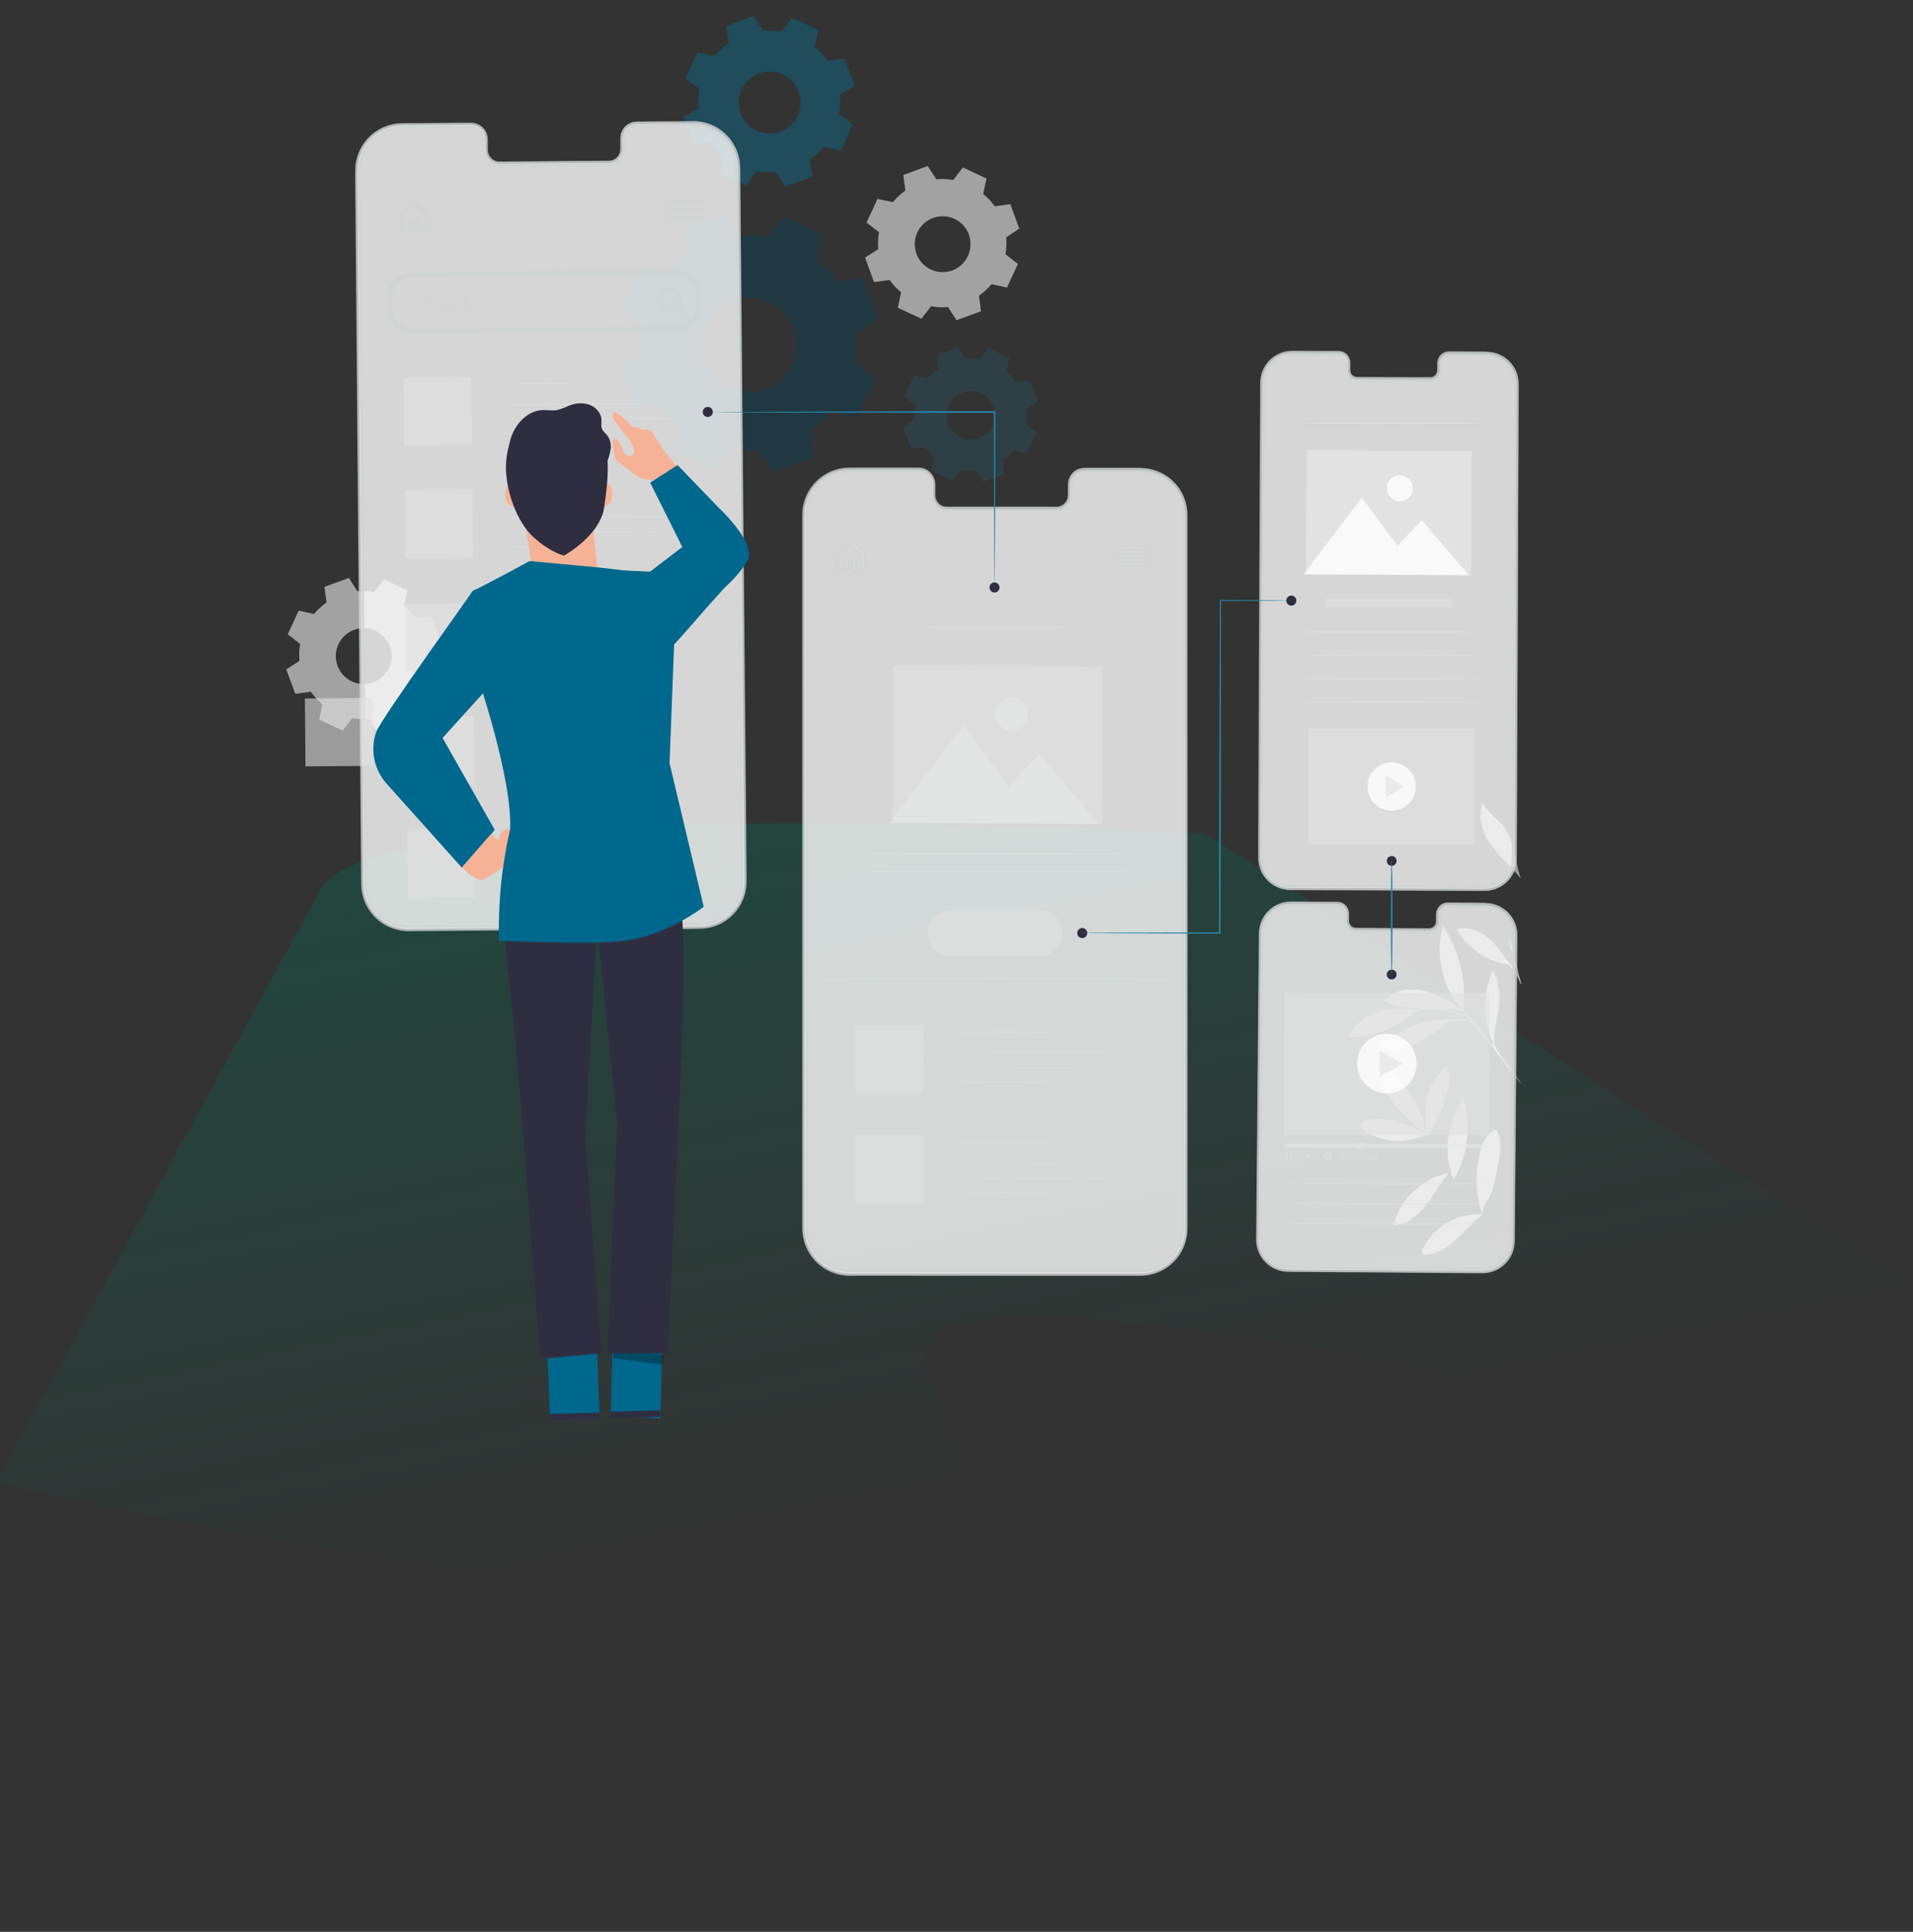 <svg viewBox="0 0 420 424" fill="none" xmlns="http://www.w3.org/2000/svg">
<rect x="0" y="0" width="420" height="424" fill="#333333" stroke="none"/>
<path d="M207 292C181 304.5 315 393.5 -1 325.5L70.5 195C79.5 180 162.5 178.428 264.5 182.928L578.03 382.62C609.25 396.914 632.817 411.165 643 424L578.03 382.62C462.083 329.534 240.57 275.86 207 292Z" fill="url(#paint0_linear_3_684)" fill-opacity="0.4"/>
<path fill-rule="evenodd" clip-rule="evenodd" d="M187.894 73.12C188.085 75.2 187.996 77.296 187.63 79.352L192.214 82.891L188.18 91.573L182.52 90.358C181.184 91.964 179.639 93.386 177.928 94.585L178.667 100.323L169.672 103.608L166.534 98.752C164.453 98.94 162.355 98.85 160.297 98.485L156.758 103.068L148.077 99.034L149.296 93.375C147.691 92.038 146.271 90.494 145.074 88.782L139.335 89.521L136.046 80.526L140.906 77.389C140.715 75.307 140.804 73.209 141.169 71.151L136.586 67.617L140.62 58.931L146.279 60.151C147.612 58.537 149.155 57.108 150.867 55.905L150.133 50.166L159.124 46.877L162.261 51.746C164.342 51.556 166.44 51.644 168.498 52.01L172.037 47.431L180.714 51.469L179.499 57.129C181.105 58.466 182.525 60.012 183.722 61.726L189.46 60.987L192.75 69.978L187.889 73.12H187.894ZM174.195 72.131C173.496 70.223 172.248 68.566 170.608 67.368C168.968 66.17 167.009 65.485 164.98 65.4C162.95 65.315 160.941 65.834 159.207 66.891C157.472 67.947 156.09 69.495 155.234 71.337C154.379 73.179 154.089 75.234 154.401 77.241C154.714 79.248 155.614 81.118 156.989 82.613C158.364 84.108 160.151 85.162 162.125 85.642C164.098 86.122 166.17 86.005 168.078 85.308C170.636 84.371 172.717 82.457 173.864 79.986C175.011 77.515 175.13 74.689 174.195 72.131V72.131Z" fill="#004158" fill-opacity="0.38"/>
<path fill-rule="evenodd" clip-rule="evenodd" d="M184.41 20.842C184.535 22.217 184.476 23.603 184.235 24.963L187.265 27.301L184.6 33.044L180.857 32.235C179.974 33.291 178.953 34.224 177.822 35.007L178.311 38.81L172.365 40.986L170.291 37.752C168.915 37.879 167.529 37.82 166.169 37.576L163.832 40.658L158.075 37.974L158.883 34.236C157.828 33.35 156.896 32.328 156.111 31.196L152.318 31.685L150.142 25.739L153.376 23.665C153.249 22.289 153.308 20.903 153.552 19.544L150.521 17.206L153.187 11.467L156.929 12.271C157.814 11.218 158.835 10.286 159.965 9.499L159.461 5.687L165.393 3.511L167.468 6.746C168.843 6.618 170.229 6.677 171.589 6.921L173.927 3.895L179.665 6.556L178.866 10.275C179.92 11.161 180.852 12.181 181.638 13.311L185.431 12.849L187.644 18.767L184.41 20.842ZM175.354 20.19C174.893 18.93 174.069 17.835 172.985 17.043C171.901 16.251 170.607 15.799 169.266 15.742C167.925 15.686 166.598 16.028 165.452 16.726C164.305 17.424 163.392 18.446 162.826 19.663C162.26 20.88 162.068 22.238 162.274 23.564C162.48 24.89 163.074 26.125 163.982 27.114C164.889 28.102 166.07 28.8 167.374 29.117C168.678 29.435 170.046 29.359 171.307 28.899C172.999 28.281 174.375 27.016 175.134 25.383C175.893 23.75 175.972 21.882 175.354 20.19Z" fill="#00749E" fill-opacity="0.38"/>
<path fill-rule="evenodd" clip-rule="evenodd" d="M225.327 89.831C225.421 90.91 225.375 91.998 225.188 93.065L227.572 94.913L225.47 99.441L222.522 98.803C221.826 99.641 221.021 100.383 220.129 101.007L220.512 103.996L215.828 105.72L214.192 103.188C213.113 103.287 212.025 103.24 210.958 103.049L209.11 105.438L204.582 103.336L205.22 100.388C204.383 99.691 203.642 98.886 203.016 97.995L200.026 98.378L198.312 93.693L200.844 92.058C200.746 90.978 200.792 89.891 200.983 88.824L198.594 86.976L200.696 82.452L203.644 83.085C204.34 82.249 205.145 81.509 206.037 80.886L205.654 77.892L210.339 76.178L211.974 78.715C213.054 78.617 214.141 78.662 215.208 78.849L217.057 76.465L221.58 78.562L220.947 81.514C221.784 82.209 222.524 83.014 223.146 83.908L226.14 83.524L227.84 88.195L225.308 89.831H225.327ZM218.184 89.318C217.82 88.323 217.17 87.458 216.315 86.833C215.46 86.208 214.439 85.85 213.38 85.805C212.322 85.761 211.274 86.031 210.369 86.582C209.465 87.133 208.744 87.94 208.297 88.9C207.851 89.861 207.7 90.933 207.863 91.979C208.026 93.026 208.496 94.001 209.213 94.781C209.93 95.56 210.862 96.11 211.891 96.359C212.921 96.609 214.001 96.548 214.996 96.184C215.656 95.942 216.263 95.573 216.78 95.098C217.298 94.622 217.717 94.049 218.013 93.412C218.309 92.774 218.476 92.084 218.506 91.382C218.535 90.68 218.426 89.978 218.184 89.318V89.318Z" fill="#1A8EB8" fill-opacity="0.15"/>
<path fill-rule="evenodd" clip-rule="evenodd" d="M220.91 52.088C221.022 53.331 220.969 54.583 220.753 55.812L223.488 57.924L221.076 63.108L217.676 62.373C216.879 63.332 215.958 64.181 214.936 64.896L215.375 68.319L210.006 70.283L208.13 67.381C206.888 67.496 205.635 67.443 204.406 67.224L202.295 69.959L197.111 67.552L197.836 64.175C196.879 63.381 196.031 62.465 195.314 61.449L191.89 61.911L189.927 56.538L192.828 54.69C192.713 53.447 192.766 52.194 192.985 50.966L190.25 48.854L192.657 43.666L196.035 44.354C196.833 43.395 197.756 42.546 198.779 41.831L198.317 38.403L203.69 36.44L205.561 39.341C206.804 39.229 208.056 39.282 209.285 39.498L211.397 36.763L216.581 39.17L215.855 42.552C216.821 43.342 217.676 44.259 218.396 45.278L221.825 44.816L223.788 50.185L220.91 52.088ZM212.727 51.502C212.313 50.362 211.569 49.37 210.591 48.653C209.612 47.936 208.443 47.525 207.231 47.473C206.019 47.42 204.819 47.729 203.782 48.359C202.746 48.989 201.919 49.912 201.407 51.012C200.896 52.112 200.722 53.339 200.907 54.537C201.093 55.736 201.63 56.853 202.451 57.746C203.272 58.639 204.339 59.269 205.518 59.556C206.696 59.842 207.934 59.773 209.073 59.356C210.594 58.793 211.83 57.651 212.511 56.179C213.191 54.707 213.261 53.025 212.704 51.502H212.727Z" fill="#ECECEC" fill-opacity="0.6"/>
<path fill-rule="evenodd" clip-rule="evenodd" d="M93.803 142.492C93.913 143.726 93.861 144.969 93.646 146.188L96.381 148.3L93.969 153.488L90.592 152.758C89.797 153.72 88.875 154.57 87.852 155.286L88.314 158.709L82.945 160.673L81.07 157.771C79.827 157.886 78.574 157.833 77.346 157.614L75.234 160.349L70.05 157.942L70.776 154.565C69.817 153.765 68.969 152.842 68.253 151.82L64.83 152.282L62.843 146.923L65.744 145.052C65.629 143.809 65.682 142.556 65.901 141.328L63.166 139.216L65.573 134.028L68.951 134.758C69.748 133.797 70.671 132.949 71.695 132.235L71.233 128.807L76.602 126.843L78.45 129.745C79.693 129.632 80.945 129.685 82.174 129.902L84.285 127.167L89.469 129.574L88.772 132.947C89.732 133.742 90.58 134.664 91.294 135.687L94.722 135.248L96.686 140.616L93.784 142.492H93.803ZM85.621 141.901C85.205 140.761 84.461 139.77 83.483 139.053C82.504 138.336 81.335 137.926 80.123 137.874C78.91 137.822 77.71 138.13 76.674 138.761C75.637 139.391 74.811 140.315 74.3 141.415C73.788 142.515 73.615 143.742 73.802 144.941C73.988 146.14 74.526 147.257 75.347 148.149C76.168 149.042 77.236 149.672 78.415 149.957C79.594 150.243 80.832 150.173 81.971 149.755C83.495 149.196 84.736 148.055 85.42 146.583C86.104 145.11 86.176 143.426 85.621 141.901V141.901Z" fill="#ECECEC" fill-opacity="0.6"/>
<path d="M313.282 248.933C310.386 247.117 307.113 245.99 303.713 245.638C302.147 245.477 300.438 245.523 299.186 246.47C299.041 246.553 298.922 246.674 298.84 246.82C298.759 246.966 298.719 247.13 298.723 247.297C298.8 247.537 298.965 247.739 299.186 247.861C303.08 250.832 308.971 251.206 313.305 248.933" fill="#E1E1E1" fill-opacity="0.6"/>
<path d="M313.037 248.66C310.87 246.969 308.689 245.269 306.855 243.222C305.021 241.175 303.529 238.745 302.979 236.052C302.812 235.234 302.762 234.3 303.288 233.654C308.213 237.502 312.067 242.478 313.037 248.66Z" fill="#E1E1E1" fill-opacity="0.6"/>
<path d="M313.231 248.896C312.861 246.198 312.727 243.425 313.347 240.778C313.966 238.131 315.407 235.59 317.671 234.079C318.521 236.07 318.156 238.362 317.556 240.441C316.628 243.671 315.18 246.728 313.268 249.492" fill="#E1E1E1" fill-opacity="0.6"/>
<path d="M318.064 257.549C315.13 257.905 312.575 259.453 310.385 261.435C308.186 263.439 306.654 266.069 305.996 268.971C308.874 268.795 311.314 266.767 313.083 264.494C314.853 262.22 316.077 259.721 318.022 257.596" fill="#E1E1E1" fill-opacity="0.6"/>
<path d="M319.113 258.935C317.959 256.004 317.555 252.832 317.936 249.705C318.318 246.578 319.473 243.595 321.298 241.028C322.97 246.969 322.356 253.682 319.113 258.935Z" fill="#E1E1E1" fill-opacity="0.6"/>
<path d="M325.493 266.536C322.81 266.367 320.137 266.991 317.807 268.331C315.477 269.671 313.593 271.668 312.39 274.071C312.228 274.395 312.085 274.806 312.302 275.097C312.416 275.205 312.555 275.285 312.706 275.329C312.857 275.373 313.016 275.381 313.171 275.351C315.749 275.185 318.036 273.632 319.926 271.863C321.815 270.093 323.456 268.056 325.539 266.527" fill="#E1E1E1" fill-opacity="0.6"/>
<path d="M325.29 266.125C323.918 261.701 323.834 256.978 325.05 252.509C325.512 250.753 326.334 248.91 327.956 248.087C328.023 248.042 328.098 248.012 328.178 247.998C328.258 247.985 328.339 247.988 328.418 248.009C328.549 248.077 328.649 248.193 328.699 248.332C329.244 249.559 329.479 250.902 329.383 252.241C329.286 253.573 329.082 254.896 328.773 256.196C328.261 258.612 327.988 261.213 326.662 263.297C326.35 263.798 326.069 264.318 325.821 264.854C325.572 265.385 325.567 265.57 325.359 265.995" fill="#E1E1E1" fill-opacity="0.6"/>
<path d="M327.859 228.742C325.419 223.822 325.581 218.079 327.688 213.006C329.166 215.265 329.351 218.139 329.074 220.828C328.797 223.517 327.983 226.284 327.933 228.987" fill="#E1E1E1" fill-opacity="0.6"/>
<path d="M318.119 223.831C315.068 223.789 312.042 224.384 309.234 225.577C306.426 226.77 303.897 228.536 301.81 230.761C304.85 231.223 307.978 230.456 310.741 229.107C313.504 227.758 315.962 225.873 318.392 223.984" fill="#E1E1E1" fill-opacity="0.6"/>
<path d="M311.572 221.641C308.592 221.396 305.728 221.031 302.863 221.904C299.999 222.778 297.398 224.774 296.219 227.532C298.991 227.846 301.828 227.148 304.383 225.993C306.938 224.838 309.258 223.221 311.563 221.641" fill="#E1E1E1" fill-opacity="0.6"/>
<path d="M321.266 221.738C318.586 219.982 315.837 218.194 312.718 217.469C309.6 216.744 305.982 217.28 303.81 219.631C306.333 221.114 309.396 221.285 312.325 221.285C315.255 221.285 318.84 221.248 321.603 222.209" fill="#E1E1E1" fill-opacity="0.6"/>
<path d="M321.284 221.881C316.701 217.386 314.968 209.305 316.807 203.156C320.423 208.69 322.006 215.309 321.284 221.881" fill="#E1E1E1" fill-opacity="0.6"/>
<path d="M331.596 211.795C330.169 209.827 328.515 207.175 326.579 205.687C324.643 204.2 322.116 203.331 319.75 203.895C320.975 206.041 322.684 207.873 324.74 209.244C326.796 210.616 329.144 211.489 331.596 211.795" fill="#E1E1E1" fill-opacity="0.6"/>
<path d="M333.874 192.783C332.701 189.35 332.576 184.989 330.52 182C329.083 179.907 326.782 178.484 325.544 176.271C324.721 178.336 324.976 180.72 325.835 182.771C326.694 184.823 328.117 186.592 329.637 188.218C331.157 189.845 332.46 191.065 333.874 192.783" fill="#E1E1E1" fill-opacity="0.6"/>
<path d="M333.92 237.83C333.715 237.638 333.531 237.424 333.371 237.193L331.984 235.391C330.806 233.862 329.171 231.75 327.337 229.445C325.502 227.139 323.821 225.065 322.601 223.568L321.141 221.77C320.952 221.562 320.787 221.335 320.646 221.091C320.865 221.268 321.063 221.468 321.238 221.687C321.607 222.085 322.125 222.667 322.758 223.397C324.024 224.857 325.738 226.908 327.577 229.218C329.416 231.528 331.014 233.668 332.151 235.225C332.719 236.01 333.172 236.648 333.472 237.096C333.647 237.324 333.797 237.57 333.92 237.83Z" fill="#E1E1E1" fill-opacity="0.6"/>
<path d="M329.531 232.198C329.476 232.254 328.307 230.868 327.683 228.756C327.338 227.634 327.197 226.459 327.267 225.286H327.41C327.346 225.554 327.3 225.693 327.272 225.688C327.244 225.684 327.244 225.536 327.272 225.263H327.42C327.492 226.406 327.688 227.537 328.006 228.636C328.602 230.706 329.619 232.143 329.531 232.198Z" fill="#E1E1E1" fill-opacity="0.6"/>
<path d="M323.867 225.069C323.472 224.768 323.04 224.518 322.582 224.325C321.428 223.981 320.214 223.885 319.02 224.044C317.81 224.136 316.609 224.329 315.43 224.621C314.946 224.772 314.452 224.891 313.952 224.977C314.391 224.713 314.868 224.516 315.366 224.395C316.545 224.032 317.762 223.803 318.992 223.711C320.425 223.586 321.765 223.711 322.689 224.108C323.178 224.287 323.594 224.625 323.867 225.069V225.069Z" fill="#E1E1E1" fill-opacity="0.6"/>
<path d="M322.522 223.341C322.522 223.397 321.774 223.046 320.554 222.625C318.966 222.089 317.318 221.751 315.647 221.618C313.975 221.494 312.294 221.579 310.644 221.872C309.378 222.099 308.611 222.334 308.592 222.283C308.754 222.182 308.93 222.106 309.114 222.057C309.6 221.889 310.095 221.75 310.597 221.641C313.947 220.906 317.438 221.172 320.637 222.408C321.112 222.592 321.575 222.804 322.023 223.046C322.203 223.119 322.372 223.219 322.522 223.341V223.341Z" fill="#E1E1E1" fill-opacity="0.6"/>
<path d="M333.874 216.041C333.786 216.041 333.144 213.833 332.442 211.056C331.74 208.279 331.241 206.016 331.328 205.974C331.416 205.932 332.058 208.182 332.761 210.959C333.463 213.736 333.967 216.018 333.874 216.041Z" fill="#E1E1E1" fill-opacity="0.6"/>
<path d="M333.967 216.041C333.87 216.069 333.454 214.581 332.377 213.057C331.301 211.532 329.989 210.719 330.039 210.64C330.371 210.724 330.679 210.882 330.94 211.102C331.605 211.589 332.183 212.184 332.65 212.863C333.768 214.452 334.045 216.032 333.967 216.041Z" fill="#E1E1E1" fill-opacity="0.6"/>
<path d="M152.115 27.098L139.705 27.204C138.888 27.229 138.115 27.578 137.555 28.173C136.996 28.768 136.695 29.561 136.72 30.378V32.628C136.745 33.445 136.445 34.238 135.885 34.833C135.325 35.428 134.552 35.777 133.736 35.802L109.563 36.001C108.746 35.989 107.967 35.653 107.397 35.068C106.827 34.482 106.513 33.694 106.522 32.877V30.623C106.531 29.805 106.216 29.018 105.645 28.433C105.074 27.847 104.295 27.512 103.478 27.5L99.116 27.537L88.254 27.624C86.97 27.633 85.7 27.894 84.517 28.394C83.334 28.894 82.261 29.622 81.36 30.537C80.459 31.452 79.747 32.536 79.265 33.726C78.783 34.917 78.541 36.19 78.552 37.475L79.905 194.1C79.933 196.685 80.986 199.153 82.832 200.962C84.678 202.772 87.166 203.775 89.751 203.752L153.626 203.23C154.91 203.222 156.18 202.96 157.363 202.461C158.547 201.961 159.62 201.233 160.521 200.318C161.422 199.403 162.134 198.319 162.616 197.128C163.098 195.938 163.34 194.664 163.328 193.379L161.979 36.754C161.95 34.166 160.894 31.695 159.045 29.885C157.195 28.074 154.703 27.072 152.115 27.098V27.098Z" fill="white" fill-opacity="0.8" stroke="#D1D3D4" stroke-opacity="0.6" stroke-miterlimit="10"/>
<path d="M152.115 27.098H152.447C152.78 27.098 153.112 27.121 153.441 27.167C154.739 27.31 155.991 27.729 157.114 28.396C157.949 28.874 158.707 29.477 159.359 30.184C160.153 31.031 160.791 32.012 161.244 33.081C161.763 34.336 162.024 35.682 162.011 37.04C162.011 38.482 162.025 40.022 162.053 41.66C162.178 54.671 162.353 73.494 162.575 96.752C162.797 120.01 163.037 147.704 163.31 178.456C163.34 182.3 163.374 186.19 163.411 190.127L163.439 193.088C163.465 194.095 163.347 195.1 163.088 196.073C162.826 197.054 162.414 197.989 161.868 198.845C161.308 199.694 160.63 200.46 159.854 201.118C158.26 202.435 156.293 203.219 154.231 203.359C152.184 203.437 150.151 203.41 148.095 203.437L135.662 203.544L110.14 203.756L97.088 203.844L90.495 203.899C88.241 204.047 86 203.45 84.119 202.199C82.251 200.921 80.871 199.048 80.201 196.886C79.887 195.815 79.74 194.703 79.767 193.587L79.739 190.298C79.702 185.911 79.664 181.559 79.624 177.241C79.55 168.598 79.477 160.087 79.406 151.709C79.268 134.975 79.129 118.832 79 103.456C78.871 88.08 78.75 73.462 78.635 59.786C78.579 52.948 78.525 46.352 78.473 39.997C78.473 39.203 78.473 38.413 78.473 37.627C78.473 37.234 78.501 36.837 78.515 36.444C78.529 36.052 78.607 35.659 78.704 35.28C79.044 33.755 79.735 32.331 80.723 31.122C81.684 29.957 82.898 29.028 84.273 28.404C85.648 27.781 87.147 27.479 88.656 27.523L97.166 27.458L101.26 27.426H103.265C103.947 27.385 104.624 27.568 105.192 27.948C105.75 28.326 106.173 28.871 106.402 29.505C106.594 30.128 106.666 30.782 106.615 31.431C106.615 31.75 106.615 32.064 106.615 32.383C106.609 32.692 106.621 33 106.652 33.307C106.734 33.911 106.993 34.477 107.396 34.934C107.786 35.392 108.312 35.716 108.897 35.858C109.187 35.923 109.483 35.95 109.78 35.936H110.676L114.201 35.908L127.078 35.816L132.756 35.774C133.218 35.774 133.657 35.774 134.082 35.747C134.507 35.692 134.914 35.543 135.274 35.312C135.62 35.089 135.917 34.799 136.15 34.46C136.382 34.12 136.545 33.738 136.628 33.335C136.691 32.942 136.713 32.544 136.692 32.148C136.692 31.755 136.692 31.362 136.692 30.979C136.676 30.599 136.69 30.219 136.734 29.842C136.793 29.474 136.915 29.119 137.094 28.793C137.434 28.166 137.981 27.675 138.642 27.407C139.266 27.201 139.924 27.125 140.578 27.181L146.912 27.144H150.807H152.133L150.807 27.172L146.912 27.218L140.56 27.259C139.917 27.204 139.269 27.28 138.656 27.481C138.014 27.746 137.485 28.226 137.159 28.839C136.987 29.156 136.87 29.5 136.813 29.856C136.769 30.221 136.757 30.589 136.776 30.956C136.776 31.339 136.776 31.732 136.776 32.124C136.796 32.529 136.773 32.935 136.706 33.335C136.624 33.752 136.459 34.148 136.221 34.501C135.983 34.853 135.677 35.154 135.32 35.386C134.948 35.631 134.524 35.789 134.082 35.848C133.62 35.89 133.195 35.848 132.742 35.881L127.064 35.931L114.183 36.038L110.662 36.065H109.738C109.428 36.08 109.117 36.051 108.814 35.982C108.208 35.836 107.663 35.505 107.252 35.035C106.826 34.554 106.551 33.958 106.462 33.321C106.428 33.005 106.414 32.687 106.421 32.369C106.421 32.055 106.421 31.736 106.421 31.418C106.464 30.794 106.394 30.168 106.213 29.569C105.994 28.971 105.594 28.455 105.067 28.096C104.528 27.739 103.887 27.569 103.242 27.61H101.232L97.139 27.643L88.638 27.721C87.158 27.678 85.688 27.973 84.341 28.585C82.993 29.197 81.803 30.109 80.862 31.251C79.897 32.436 79.223 33.83 78.894 35.322C78.796 35.696 78.773 36.084 78.709 36.463C78.644 36.842 78.667 37.234 78.662 37.627C78.662 38.413 78.662 39.203 78.662 39.993C78.718 46.341 78.778 52.938 78.843 59.786C78.963 73.462 79.092 88.075 79.231 103.451C79.369 118.827 79.508 134.975 79.656 151.709C79.73 160.078 79.804 168.587 79.878 177.236C79.915 181.548 79.952 185.901 79.989 190.293C79.989 191.389 79.999 192.488 80.021 193.587C79.991 194.681 80.135 195.772 80.446 196.821C81.092 198.925 82.435 200.747 84.253 201.987C86.089 203.203 88.274 203.782 90.472 203.636L97.088 203.567L110.145 203.461L135.662 203.253L148.1 203.151C150.147 203.123 152.203 203.151 154.217 203.072C156.223 202.937 158.136 202.176 159.687 200.896C160.445 200.257 161.106 199.512 161.651 198.683C162.183 197.853 162.585 196.946 162.843 195.994C163.095 195.045 163.209 194.065 163.18 193.084C163.18 192.095 163.18 191.106 163.157 190.122C163.123 186.186 163.091 182.295 163.06 178.451C162.806 147.699 162.598 120.001 162.386 96.743C162.173 73.485 162.053 54.662 161.951 41.651C161.951 40.025 161.928 38.491 161.919 37.031C161.935 35.685 161.68 34.35 161.17 33.104C160.73 32.041 160.104 31.065 159.322 30.221C158.676 29.517 157.927 28.916 157.1 28.438C155.986 27.767 154.742 27.34 153.45 27.185C153.123 27.136 152.792 27.108 152.461 27.102L152.115 27.098Z" fill="white" fill-opacity="0.8" stroke="#D1D3D4" stroke-opacity="0.6" stroke-miterlimit="10"/>
<path d="M153.746 44.197C153.746 44.243 152.133 44.303 150.142 44.336C148.151 44.368 146.538 44.363 146.538 44.336C146.538 44.308 148.151 44.234 150.142 44.197C152.133 44.16 153.746 44.155 153.746 44.197Z" stroke="#D1D3D4" stroke-opacity="0.6" stroke-miterlimit="10"/>
<path d="M153.778 46.045C153.778 46.087 152.166 46.147 150.174 46.179C148.183 46.211 146.571 46.207 146.571 46.179C146.571 46.151 148.178 46.077 150.17 46.041C152.161 46.004 153.778 46.004 153.778 46.045Z" stroke="#D1D3D4" stroke-opacity="0.6" stroke-miterlimit="10"/>
<path d="M153.81 47.889C153.81 47.93 152.198 47.99 150.207 48.027C148.215 48.064 146.598 48.055 146.598 48.027C146.598 47.999 148.211 47.925 150.202 47.893C152.193 47.861 153.806 47.847 153.81 47.889Z" stroke="#D1D3D4" stroke-opacity="0.6" stroke-miterlimit="10"/>
<path d="M88.231 50.573H88.379H88.795L90.333 50.527L90.292 50.568C90.292 50.226 90.292 49.857 90.264 49.45C90.264 49.247 90.264 49.048 90.264 48.808C90.291 48.688 90.356 48.579 90.447 48.496C90.539 48.413 90.654 48.361 90.777 48.346C91.026 48.346 91.239 48.323 91.511 48.346C91.653 48.366 91.783 48.436 91.877 48.544C91.971 48.652 92.023 48.79 92.024 48.933C92.024 49.455 92.024 50 92.056 50.564L91.983 50.49L93.928 50.453L93.854 50.531C93.854 49.751 93.826 48.942 93.808 48.11C93.808 47.907 93.808 47.699 93.808 47.496C93.799 47.403 93.769 47.313 93.721 47.234C93.673 47.154 93.608 47.086 93.53 47.034C93.239 46.752 92.957 46.475 92.676 46.207L91.849 45.403L91.447 45.015C91.342 44.881 91.203 44.779 91.045 44.719C90.966 44.697 90.883 44.693 90.803 44.708C90.723 44.723 90.647 44.757 90.583 44.807C90.463 44.908 90.342 45.052 90.222 45.167L89.534 45.874C89.1 46.336 88.647 46.757 88.319 47.149C88.224 47.379 88.192 47.629 88.226 47.875C88.226 48.12 88.226 48.337 88.226 48.563V50.37C88.226 50.531 88.226 50.619 88.226 50.624C88.221 50.545 88.221 50.467 88.226 50.388C88.226 50.203 88.226 49.972 88.226 49.695C88.226 49.418 88.203 49.007 88.189 48.586C88.189 48.364 88.189 48.124 88.189 47.889C88.189 47.764 88.189 47.634 88.189 47.505C88.186 47.363 88.221 47.222 88.291 47.099C88.647 46.636 89.072 46.262 89.511 45.791L90.195 45.075C90.319 44.95 90.421 44.83 90.569 44.701C90.647 44.64 90.738 44.598 90.835 44.578C90.932 44.558 91.032 44.561 91.128 44.585C91.309 44.649 91.469 44.763 91.59 44.913L91.992 45.301L92.819 46.096L93.678 46.928C93.76 46.995 93.833 47.073 93.895 47.159C93.96 47.256 93.997 47.37 94.002 47.487C94.002 47.69 94.002 47.898 94.002 48.106C94.002 48.933 94.029 49.741 94.043 50.522V50.596H93.969L92.029 50.624H91.955V50.554C91.955 49.991 91.955 49.446 91.955 48.928C91.956 48.816 91.916 48.707 91.843 48.622C91.77 48.537 91.669 48.482 91.558 48.466C91.336 48.466 91.096 48.466 90.855 48.466C90.753 48.475 90.657 48.517 90.582 48.587C90.507 48.656 90.457 48.749 90.439 48.85C90.439 49.044 90.439 49.27 90.439 49.469C90.439 49.871 90.439 50.245 90.439 50.587V50.628H88.291L88.231 50.573Z" stroke="#D1D3D4" stroke-opacity="0.6" stroke-miterlimit="10"/>
<path d="M148.372 72.177L90.731 72.685C90.044 72.691 89.364 72.562 88.728 72.305C88.092 72.048 87.513 71.668 87.024 71.187C86.534 70.706 86.145 70.133 85.877 69.502C85.609 68.87 85.469 68.192 85.463 67.506V65.566C85.457 64.88 85.586 64.2 85.843 63.564C86.1 62.928 86.479 62.349 86.96 61.86C87.44 61.371 88.013 60.981 88.644 60.714C89.275 60.446 89.953 60.304 90.638 60.298L148.28 59.79C148.966 59.784 149.647 59.913 150.283 60.17C150.92 60.427 151.499 60.807 151.989 61.288C152.478 61.769 152.868 62.342 153.136 62.973C153.404 63.605 153.546 64.283 153.552 64.969V66.905C153.558 67.592 153.43 68.273 153.173 68.909C152.916 69.546 152.536 70.126 152.055 70.615C151.574 71.105 151.001 71.495 150.369 71.763C149.737 72.031 149.059 72.172 148.372 72.177V72.177Z" stroke="#D1D3D4" stroke-opacity="0.6" stroke-miterlimit="10"/>
<path d="M148.372 72.177C148.372 72.177 148.506 72.177 148.765 72.14C149.144 72.101 149.519 72.026 149.883 71.914C150.473 71.718 151.025 71.421 151.514 71.036C152.183 70.513 152.712 69.832 153.053 69.054C153.256 68.594 153.389 68.107 153.445 67.608C153.494 67.053 153.505 66.496 153.478 65.94C153.495 65.333 153.464 64.726 153.385 64.124C153.199 63.09 152.7 62.137 151.957 61.394C151.214 60.651 150.261 60.153 149.227 59.966C148.44 59.879 147.648 59.856 146.857 59.897L144.344 59.924L90.615 60.437C89.344 60.458 88.127 60.953 87.201 61.823C86.275 62.694 85.707 63.878 85.607 65.145C85.57 65.76 85.607 66.411 85.607 67.039C85.579 67.662 85.649 68.286 85.815 68.888C86.162 70.066 86.919 71.082 87.949 71.752C88.455 72.082 89.017 72.316 89.608 72.44C90.198 72.553 90.8 72.593 91.4 72.561L95.004 72.528L101.985 72.473L126.14 72.288L142.426 72.182H146.852H148.003C148.262 72.182 148.395 72.182 148.395 72.182H148.003L146.852 72.205L142.426 72.269L126.145 72.454L101.99 72.695L95.009 72.759L91.4 72.791C90.782 72.826 90.161 72.784 89.552 72.667C88.934 72.536 88.345 72.292 87.815 71.946C86.734 71.245 85.939 70.179 85.574 68.943C85.402 68.322 85.328 67.678 85.357 67.035C85.357 66.397 85.32 65.773 85.357 65.117C85.458 63.78 86.057 62.529 87.035 61.612C88.014 60.694 89.302 60.178 90.643 60.164L144.367 59.703H146.885C147.685 59.665 148.487 59.693 149.283 59.786C150.012 59.922 150.704 60.209 151.315 60.629C151.926 61.05 152.443 61.593 152.831 62.225C153.177 62.792 153.416 63.419 153.533 64.073C153.61 64.686 153.64 65.304 153.621 65.921C153.641 66.484 153.625 67.047 153.575 67.608C153.511 68.117 153.371 68.614 153.159 69.082C152.808 69.87 152.265 70.558 151.579 71.082C150.776 71.712 149.802 72.085 148.784 72.154L148.372 72.177Z" stroke="#D1D3D4" stroke-opacity="0.6" stroke-miterlimit="10"/>
<path d="M149.384 65.681C149.361 65.681 149.361 65.478 149.264 65.145C149.12 64.675 148.827 64.264 148.428 63.976C148.109 63.745 147.731 63.606 147.338 63.576C146.945 63.546 146.551 63.626 146.2 63.807C145.85 63.988 145.556 64.262 145.353 64.6C145.149 64.938 145.043 65.326 145.047 65.72C145.051 66.114 145.164 66.5 145.374 66.834C145.584 67.168 145.882 67.437 146.236 67.611C146.59 67.785 146.986 67.858 147.378 67.82C147.771 67.783 148.145 67.637 148.46 67.4C148.853 67.105 149.139 66.689 149.273 66.217C149.366 65.88 149.361 65.676 149.384 65.681ZM149.384 65.681C149.407 65.686 149.384 65.727 149.384 65.824C149.392 65.964 149.379 66.104 149.347 66.24C149.243 66.753 148.962 67.212 148.553 67.538C148.247 67.785 147.883 67.95 147.496 68.017C147.109 68.084 146.711 68.051 146.339 67.922C145.881 67.763 145.482 67.467 145.199 67.073C144.915 66.679 144.76 66.207 144.756 65.721C144.751 65.236 144.897 64.761 145.173 64.361C145.449 63.962 145.842 63.658 146.298 63.491C146.667 63.354 147.065 63.313 147.453 63.373C147.842 63.433 148.21 63.591 148.52 63.833C148.936 64.151 149.226 64.606 149.338 65.117C149.372 65.253 149.387 65.393 149.384 65.533C149.398 65.63 149.393 65.681 149.384 65.681Z" stroke="#D1D3D4" stroke-opacity="0.6" stroke-miterlimit="10"/>
<path d="M150.655 69.534C149.857 68.94 149.17 68.21 148.626 67.377C149.047 67.644 149.42 67.98 149.731 68.37C150.1 68.705 150.413 69.098 150.655 69.534V69.534Z" stroke="#D1D3D4" stroke-opacity="0.6" stroke-miterlimit="10"/>
<path d="M94.653 65.219H93.438V64.905L96.21 64.877V65.196H94.995L95.023 68.338H94.658L94.653 65.219Z" fill="#D1D3D4" fill-opacity="0.6"/>
<path d="M98.747 67.132H96.575C96.583 67.258 96.617 67.382 96.673 67.496C96.729 67.61 96.808 67.711 96.903 67.795C96.999 67.878 97.111 67.942 97.231 67.982C97.352 68.022 97.479 68.037 97.605 68.028C97.755 68.031 97.903 68.001 98.04 67.941C98.177 67.881 98.3 67.793 98.4 67.682L98.599 67.903C98.412 68.095 98.173 68.228 97.912 68.287C97.65 68.346 97.378 68.328 97.126 68.235C96.875 68.142 96.656 67.979 96.496 67.764C96.336 67.549 96.242 67.293 96.224 67.025C96.214 66.855 96.239 66.683 96.298 66.522C96.356 66.362 96.447 66.215 96.565 66.09C96.683 65.966 96.825 65.867 96.982 65.8C97.14 65.733 97.309 65.699 97.481 65.7C97.652 65.694 97.823 65.724 97.982 65.789C98.141 65.853 98.285 65.95 98.405 66.073C98.524 66.196 98.617 66.343 98.677 66.503C98.736 66.664 98.762 66.836 98.751 67.007C98.751 67.053 98.747 67.095 98.747 67.132ZM96.575 66.891H98.423C98.423 66.647 98.326 66.411 98.153 66.238C97.979 66.065 97.744 65.968 97.499 65.968C97.254 65.968 97.019 66.065 96.846 66.238C96.672 66.411 96.575 66.647 96.575 66.891Z" fill="#D1D3D4" fill-opacity="0.6"/>
<path d="M101.061 68.301L100.225 67.224L99.398 68.315H99.001L100.017 66.975L99.028 65.718H99.421L100.211 66.73L100.983 65.704H101.366L100.41 66.993L101.459 68.315L101.061 68.301Z" fill="#D1D3D4" fill-opacity="0.6"/>
<path d="M103.408 68.125C103.255 68.25 103.061 68.316 102.863 68.31C102.761 68.322 102.658 68.311 102.56 68.278C102.463 68.245 102.374 68.191 102.301 68.119C102.227 68.047 102.171 67.96 102.135 67.863C102.1 67.767 102.087 67.664 102.096 67.561V65.991H101.634V65.695H102.096V65.145H102.447V65.709H103.237V66.004H102.447V67.552C102.44 67.615 102.447 67.678 102.467 67.737C102.488 67.797 102.522 67.851 102.566 67.895C102.611 67.94 102.665 67.974 102.724 67.994C102.784 68.015 102.847 68.022 102.909 68.014C103.05 68.018 103.187 67.969 103.293 67.876L103.408 68.125Z" fill="#D1D3D4" fill-opacity="0.6"/>
<path d="M103.494 82.763L88.589 82.912L88.738 97.817L103.643 97.668L103.494 82.763Z" fill="#E1E1E1" fill-opacity="0.6"/>
<path d="M132.077 84.116C132.077 84.185 127.092 84.287 120.947 84.338C114.802 84.388 109.817 84.379 109.817 84.31C109.817 84.24 114.797 84.139 120.947 84.088C127.096 84.037 132.072 84.046 132.077 84.116Z" fill="#E1E1E1" fill-opacity="0.6"/>
<path d="M149.865 88.528C149.865 88.597 140.911 88.731 129.864 88.828C118.817 88.925 109.858 88.948 109.854 88.879C109.849 88.81 118.808 88.676 129.859 88.574C140.911 88.473 149.865 88.459 149.865 88.528Z" fill="#E1E1E1" fill-opacity="0.6"/>
<path d="M149.421 91.794C149.421 91.864 140.573 91.998 129.656 92.095C118.738 92.192 109.886 92.21 109.886 92.141C109.886 92.072 118.734 91.938 129.651 91.841C140.569 91.744 149.421 91.725 149.421 91.794Z" fill="#E1E1E1" fill-opacity="0.6"/>
<path d="M133.255 95.047C133.255 95.116 128.03 95.223 121.584 95.278C115.139 95.334 109.914 95.324 109.914 95.255C109.914 95.186 115.135 95.079 121.584 95.024C128.034 94.969 133.255 94.978 133.255 95.047Z" fill="#E1E1E1" fill-opacity="0.6"/>
<path d="M103.741 107.493L88.836 107.642L88.985 122.547L103.89 122.398L103.741 107.493Z" fill="#E1E1E1" fill-opacity="0.6"/>
<path d="M132.294 108.945C132.294 109.014 127.313 109.116 121.164 109.171C115.014 109.227 110.034 109.213 110.034 109.139C110.034 109.065 115.014 108.968 121.164 108.917C127.313 108.866 132.294 108.875 132.294 108.945Z" fill="#E1E1E1" fill-opacity="0.6"/>
<path d="M150.082 113.357C150.082 113.426 141.128 113.56 130.081 113.657C119.034 113.754 110.075 113.777 110.075 113.708C110.075 113.639 119.029 113.505 130.081 113.408C141.133 113.311 150.082 113.288 150.082 113.357Z" fill="#E1E1E1" fill-opacity="0.6"/>
<path d="M149.643 116.624C149.643 116.693 140.791 116.827 129.873 116.924C118.955 117.021 110.103 117.039 110.103 116.97C110.103 116.901 118.951 116.767 129.873 116.67C140.795 116.573 149.643 116.554 149.643 116.624Z" fill="#E1E1E1" fill-opacity="0.6"/>
<path d="M133.477 119.876C133.477 119.95 128.251 120.052 121.806 120.107C115.361 120.163 110.131 120.153 110.131 120.107C110.131 120.061 115.356 119.936 121.802 119.876C128.247 119.816 133.477 119.807 133.477 119.876Z" fill="#E1E1E1" fill-opacity="0.6"/>
<path d="M103.845 132.414L88.941 132.547L89.073 147.451L103.978 147.319L103.845 132.414Z" fill="#E1E1E1" fill-opacity="0.6"/>
<path d="M132.511 133.774C132.511 133.843 127.531 133.945 121.386 134C115.241 134.056 110.256 134.042 110.256 133.968C110.256 133.894 115.236 133.802 121.381 133.746C127.526 133.691 132.511 133.704 132.511 133.774Z" fill="#E1E1E1" fill-opacity="0.6"/>
<path d="M150.304 138.186C150.304 138.255 141.345 138.389 130.298 138.491C119.251 138.593 110.293 138.607 110.293 138.537C110.293 138.468 119.247 138.334 130.298 138.237C141.35 138.14 150.304 138.117 150.304 138.186Z" fill="#E1E1E1" fill-opacity="0.6"/>
<path d="M149.86 141.453C149.86 141.522 141.008 141.656 130.095 141.753C119.182 141.85 110.325 141.873 110.325 141.799C110.325 141.725 119.173 141.596 130.09 141.499C141.008 141.402 149.86 141.379 149.86 141.453Z" fill="#E1E1E1" fill-opacity="0.6"/>
<path d="M133.694 144.705C133.694 144.779 128.468 144.881 122.023 144.936C115.578 144.992 110.353 144.982 110.348 144.913C110.343 144.844 115.573 144.742 122.023 144.682C128.473 144.622 133.694 144.636 133.694 144.705Z" fill="#E1E1E1" fill-opacity="0.6"/>
<path d="M104.061 157.245L89.157 157.378L89.29 172.282L104.194 172.149L104.061 157.245Z" fill="#E1E1E1" fill-opacity="0.6"/>
<path d="M132.733 158.603C132.733 158.672 127.748 158.774 121.603 158.829C115.458 158.885 110.473 158.871 110.473 158.802C110.473 158.732 115.453 158.631 121.603 158.575C127.752 158.52 132.733 158.534 132.733 158.603Z" fill="#E1E1E1" fill-opacity="0.6"/>
<path d="M150.521 163.015C150.521 163.084 141.567 163.218 130.52 163.32C119.473 163.422 110.514 163.436 110.514 163.366C110.514 163.297 119.468 163.163 130.515 163.066C141.562 162.969 150.521 162.946 150.521 163.015Z" fill="#E1E1E1" fill-opacity="0.6"/>
<path d="M150.077 166.282C150.077 166.351 141.23 166.485 130.312 166.582C119.394 166.679 110.542 166.702 110.542 166.628C110.542 166.554 119.39 166.425 130.312 166.328C141.234 166.231 150.077 166.212 150.077 166.282Z" fill="#E1E1E1" fill-opacity="0.6"/>
<path d="M133.911 169.562C133.911 169.631 128.69 169.733 122.24 169.788C115.791 169.844 110.57 169.835 110.57 169.765C110.57 169.696 115.791 169.594 122.24 169.534C128.69 169.474 133.911 169.465 133.911 169.562Z" fill="#E1E1E1" fill-opacity="0.6"/>
<path d="M104.282 182.076L89.378 182.208L89.511 197.113L104.415 196.98L104.282 182.076Z" fill="#E1E1E1" fill-opacity="0.6"/>
<path d="M132.95 183.423C132.95 183.492 127.969 183.594 121.825 183.649C115.68 183.704 110.69 183.691 110.69 183.621C110.69 183.552 115.67 183.45 121.82 183.395C127.97 183.339 132.95 183.363 132.95 183.423Z" fill="#E1E1E1" fill-opacity="0.6"/>
<path d="M150.743 187.844C150.743 187.914 141.784 188.052 130.737 188.149C119.69 188.246 110.731 188.269 110.731 188.195C110.731 188.121 119.685 187.992 130.737 187.895C141.789 187.798 150.738 187.775 150.743 187.844Z" fill="#E1E1E1" fill-opacity="0.6"/>
<path d="M150.299 191.111C150.299 191.18 141.447 191.314 130.534 191.411C119.621 191.508 110.759 191.531 110.759 191.462C110.759 191.393 119.607 191.254 130.529 191.157C141.451 191.06 150.299 191.041 150.299 191.111Z" fill="#E1E1E1" fill-opacity="0.6"/>
<path d="M134.133 194.368C134.133 194.437 128.907 194.539 122.462 194.594C116.017 194.65 110.787 194.641 110.787 194.571C110.787 194.502 116.012 194.4 122.458 194.34C128.903 194.28 134.133 194.294 134.133 194.368Z" fill="#E1E1E1" fill-opacity="0.6"/>
<path d="M81.844 153.174L66.94 153.307L67.073 168.211L81.977 168.078L81.844 153.174Z" fill="#E1E1E1" fill-opacity="0.6"/>
<path d="M326.135 198.697L317.851 198.637C317.307 198.646 316.788 198.87 316.408 199.26C316.029 199.651 315.82 200.176 315.828 200.721V202.218C315.831 202.488 315.782 202.756 315.682 203.007C315.582 203.257 315.433 203.486 315.245 203.68C315.057 203.873 314.832 204.028 314.584 204.134C314.336 204.241 314.069 204.298 313.799 204.301L297.647 204.214C297.103 204.197 296.588 203.965 296.214 203.57C295.84 203.174 295.637 202.646 295.651 202.102V200.601C295.665 200.056 295.462 199.528 295.087 199.133C294.712 198.738 294.195 198.508 293.651 198.494L290.74 198.471L283.491 198.42C282.635 198.413 281.786 198.574 280.992 198.895C280.198 199.217 279.476 199.691 278.866 200.292C278.256 200.893 277.771 201.608 277.438 202.397C277.105 203.186 276.931 204.032 276.925 204.888L276.352 272.038C276.346 272.894 276.509 273.742 276.831 274.535C277.152 275.328 277.627 276.049 278.228 276.658C278.828 277.268 279.543 277.753 280.331 278.086C281.119 278.419 281.965 278.593 282.821 278.599L325.456 278.895C326.312 278.902 327.161 278.741 327.954 278.419C328.747 278.098 329.469 277.623 330.079 277.022C330.688 276.421 331.173 275.706 331.506 274.917C331.838 274.129 332.012 273.282 332.017 272.427L332.622 205.239C332.627 204.383 332.463 203.535 332.139 202.743C331.816 201.95 331.339 201.23 330.736 200.622C330.134 200.014 329.417 199.531 328.628 199.201C327.838 198.871 326.991 198.7 326.135 198.697Z" fill="white" fill-opacity="0.8" stroke="#D1D3D4" stroke-opacity="0.6" stroke-miterlimit="10"/>
<path d="M326.135 198.697L326.828 198.729C327.504 198.81 328.165 198.99 328.787 199.265C329.987 199.808 330.996 200.699 331.681 201.823C332.367 202.948 332.698 204.252 332.631 205.567C332.576 212.368 332.497 222.2 332.4 234.328C332.345 240.399 332.289 247.048 332.229 254.195C332.195 257.768 332.163 261.464 332.132 265.284C332.132 267.184 332.115 269.112 332.081 271.068C332.133 272.058 332.06 273.049 331.864 274.021C331.614 275.001 331.139 275.91 330.478 276.677C329.807 277.451 328.97 278.063 328.03 278.47C327.069 278.855 326.037 279.028 325.003 278.978L318.771 278.936L305.922 278.816L292.602 278.724L285.787 278.678C284.641 278.678 283.5 278.678 282.34 278.631C281.169 278.542 280.044 278.141 279.08 277.47C278.117 276.799 277.35 275.882 276.861 274.815C276.389 273.752 276.184 272.589 276.265 271.429C276.289 269.14 276.309 266.868 276.325 264.614C276.366 260.104 276.408 255.655 276.449 251.289C276.528 242.552 276.607 234.125 276.676 226.095C276.713 222.091 276.75 218.181 276.787 214.364C276.805 212.464 276.822 210.591 276.838 208.746C276.838 207.822 276.847 206.907 276.865 206.002C276.822 205.097 276.894 204.19 277.078 203.303C277.399 202.022 278.101 200.868 279.09 199.992C280.08 199.116 281.311 198.56 282.622 198.397C283.472 198.304 284.308 198.36 285.135 198.351L290.005 198.388H292.361H293.521C293.915 198.373 294.304 198.471 294.644 198.669C294.973 198.871 295.243 199.155 295.426 199.494C295.609 199.834 295.7 200.215 295.688 200.601C295.688 200.975 295.688 201.34 295.688 201.705C295.658 202.063 295.697 202.424 295.804 202.767C295.916 203.099 296.113 203.394 296.376 203.625C296.639 203.855 296.958 204.012 297.301 204.08C297.984 204.149 298.687 204.107 299.37 204.126L307.095 204.186L313.813 204.237C314.304 204.22 314.771 204.026 315.129 203.69C315.487 203.354 315.71 202.9 315.758 202.412C315.786 201.95 315.758 201.488 315.758 201.026C315.724 200.584 315.802 200.14 315.985 199.737C316.16 199.368 316.441 199.06 316.793 198.853C317.144 198.645 317.55 198.548 317.957 198.572H320.069L323.372 198.6L326.098 198.637H323.372H320.064H317.957C317.56 198.613 317.165 198.708 316.822 198.911C316.48 199.113 316.206 199.414 316.035 199.774C315.855 200.17 315.78 200.606 315.818 201.04C315.818 201.502 315.818 201.94 315.818 202.426C315.77 202.93 315.54 203.399 315.171 203.746C314.802 204.093 314.319 204.294 313.813 204.311L307.091 204.274L299.366 204.223C298.677 204.223 297.98 204.251 297.277 204.177C296.917 204.104 296.581 203.938 296.306 203.695C296.03 203.451 295.823 203.14 295.707 202.791C295.594 202.437 295.552 202.065 295.582 201.696C295.582 201.331 295.582 200.961 295.582 200.591C295.595 200.222 295.51 199.856 295.335 199.531C295.159 199.206 294.9 198.934 294.584 198.743C294.261 198.554 293.89 198.463 293.517 198.48H292.357H290.001L285.131 198.448C284.304 198.448 283.458 198.401 282.631 198.489C281.341 198.651 280.129 199.197 279.154 200.058C278.179 200.918 277.486 202.052 277.166 203.313C276.989 204.191 276.919 205.088 276.958 205.983C276.958 206.907 276.958 207.804 276.958 208.728C276.958 210.576 276.942 212.448 276.911 214.346C276.875 218.153 276.839 222.063 276.805 226.077C276.736 234.106 276.662 242.534 276.583 251.271C276.546 255.641 276.508 260.083 276.468 264.595C276.468 266.855 276.426 269.123 276.408 271.415C276.325 272.553 276.525 273.694 276.99 274.737C277.468 275.781 278.218 276.677 279.161 277.333C280.103 277.989 281.204 278.38 282.349 278.465C283.486 278.521 284.66 278.493 285.782 278.511L292.597 278.562L305.922 278.655L318.78 278.747L325.013 278.793C326.027 278.843 327.041 278.673 327.983 278.294C328.906 277.897 329.727 277.297 330.386 276.539C331.031 275.788 331.491 274.897 331.73 273.937C331.923 272.977 331.996 271.996 331.948 271.017C331.966 269.058 331.983 267.129 331.998 265.228C332.035 261.424 332.071 257.737 332.105 254.167C332.169 247.029 332.234 240.381 332.289 234.3C332.41 222.168 332.507 212.341 332.571 205.544C332.64 204.238 332.315 202.94 331.636 201.821C330.958 200.702 329.959 199.813 328.769 199.27C328.151 198.993 327.496 198.809 326.824 198.725L326.135 198.697Z" fill="white" fill-opacity="0.8" stroke="#D1D3D4" stroke-opacity="0.6" stroke-miterlimit="10"/>
<path d="M327.034 217.926L281.983 217.816L281.906 249.099L326.958 249.21L327.034 217.926Z" fill="#E1E1E1" fill-opacity="0.6"/>
<path d="M305.768 239.843C309.308 239.133 311.603 235.688 310.894 232.148C310.184 228.608 306.739 226.313 303.199 227.022C299.659 227.732 297.364 231.177 298.073 234.717C298.782 238.257 302.227 240.552 305.768 239.843Z" fill="white" fill-opacity="0.8"/>
<path d="M302.872 233.432L302.882 230.489L305.427 231.967L307.978 233.446L305.423 234.91L302.868 236.38L302.872 233.432Z" fill="#E1E1E1" fill-opacity="0.6"/>
<path d="M286.785 253.775V253.271C286.785 253.261 286.788 253.251 286.793 253.242C286.799 253.234 286.806 253.227 286.815 253.222C286.824 253.216 286.833 253.214 286.844 253.213C286.854 253.213 286.864 253.216 286.873 253.22L287.307 253.474L287.746 253.728C287.754 253.734 287.762 253.741 287.766 253.75C287.771 253.759 287.774 253.769 287.774 253.779C287.774 253.789 287.771 253.799 287.766 253.808C287.762 253.817 287.754 253.825 287.746 253.83L287.307 254.08L286.845 254.329C286.836 254.334 286.826 254.336 286.816 254.336C286.806 254.336 286.796 254.333 286.787 254.328C286.778 254.323 286.771 254.316 286.766 254.307C286.761 254.298 286.758 254.288 286.757 254.278L286.785 253.775Z" fill="#E1E1E1" fill-opacity="0.6"/>
<path d="M290.874 253.391H290.495C290.487 253.391 290.48 253.392 290.472 253.394C290.465 253.397 290.458 253.401 290.453 253.406C290.447 253.411 290.443 253.417 290.439 253.424C290.436 253.431 290.435 253.439 290.435 253.447V254.112C290.435 254.128 290.441 254.143 290.452 254.154C290.464 254.166 290.479 254.172 290.495 254.172H290.874L291.456 254.759V252.8L290.874 253.391Z" fill="#E1E1E1" fill-opacity="0.6"/>
<path d="M288.097 254.385C288.07 254.385 288.044 254.374 288.025 254.355C288.006 254.336 287.995 254.31 287.995 254.283V253.276C287.995 253.263 287.997 253.249 288.001 253.237C288.006 253.225 288.013 253.214 288.022 253.204C288.031 253.195 288.042 253.187 288.054 253.182C288.066 253.177 288.079 253.174 288.092 253.174C288.119 253.174 288.145 253.185 288.164 253.204C288.183 253.223 288.194 253.249 288.194 253.276V254.283C288.194 254.309 288.184 254.334 288.166 254.353C288.148 254.372 288.123 254.383 288.097 254.385Z" fill="#E1E1E1" fill-opacity="0.6"/>
<path d="M291.696 253.188V254.412C291.821 254.366 291.928 254.283 292.004 254.174C292.08 254.065 292.121 253.935 292.121 253.802C292.121 253.669 292.08 253.539 292.004 253.429C291.928 253.32 291.821 253.236 291.696 253.188Z" fill="#E1E1E1" fill-opacity="0.6"/>
<path d="M291.696 252.726V252.98C291.874 253.032 292.031 253.141 292.142 253.29C292.254 253.438 292.314 253.619 292.314 253.805C292.314 253.991 292.254 254.171 292.142 254.32C292.031 254.469 291.874 254.577 291.696 254.629V254.884C291.942 254.83 292.163 254.694 292.321 254.497C292.479 254.301 292.565 254.057 292.565 253.805C292.565 253.553 292.479 253.308 292.321 253.112C292.163 252.916 291.942 252.78 291.696 252.726V252.726Z" fill="#E1E1E1" fill-opacity="0.6"/>
<path d="M294.856 253.391V254.574H294.69V253.534H294.422V253.387L294.856 253.391Z" fill="#E1E1E1" fill-opacity="0.6"/>
<path d="M295.11 253.789C295.11 253.766 295.117 253.743 295.13 253.724C295.143 253.705 295.161 253.691 295.182 253.682C295.203 253.673 295.226 253.671 295.249 253.675C295.271 253.68 295.292 253.691 295.308 253.707C295.324 253.723 295.335 253.744 295.339 253.766C295.344 253.788 295.341 253.812 295.333 253.833C295.324 253.854 295.309 253.872 295.29 253.885C295.271 253.897 295.249 253.904 295.226 253.904C295.195 253.904 295.166 253.892 295.144 253.87C295.123 253.849 295.11 253.819 295.11 253.789ZM295.11 254.472C295.11 254.45 295.117 254.427 295.13 254.408C295.143 254.389 295.161 254.374 295.182 254.366C295.203 254.357 295.226 254.355 295.249 254.359C295.271 254.364 295.292 254.375 295.308 254.391C295.324 254.407 295.335 254.427 295.339 254.45C295.344 254.472 295.341 254.495 295.333 254.517C295.324 254.538 295.309 254.556 295.29 254.568C295.271 254.581 295.249 254.588 295.226 254.588C295.211 254.589 295.195 254.586 295.181 254.58C295.167 254.575 295.154 254.566 295.143 254.555C295.132 254.545 295.124 254.532 295.118 254.517C295.112 254.503 295.11 254.488 295.11 254.472V254.472Z" fill="#E1E1E1" fill-opacity="0.6"/>
<path d="M295.499 253.987C295.499 253.599 295.707 253.382 295.961 253.382C296.215 253.382 296.423 253.604 296.423 253.987C296.423 254.371 296.215 254.597 295.961 254.597C295.707 254.597 295.499 254.375 295.499 253.987ZM296.298 253.987C296.298 253.687 296.169 253.525 295.984 253.525C295.799 253.525 295.67 253.678 295.67 253.987C295.67 254.297 295.794 254.449 295.984 254.449C296.173 254.449 296.298 254.292 296.298 253.987V253.987Z" fill="#E1E1E1" fill-opacity="0.6"/>
<path d="M296.991 253.396V254.574H296.82V253.534H296.552V253.387L296.991 253.396Z" fill="#E1E1E1" fill-opacity="0.6"/>
<path d="M298.137 253.16H298.285L297.721 254.754H297.573L298.137 253.16Z" fill="#E1E1E1" fill-opacity="0.6"/>
<path d="M299.694 254.255C299.694 254.468 299.509 254.602 299.232 254.602C298.955 254.602 298.77 254.468 298.77 254.251C298.769 254.187 298.789 254.124 298.826 254.073C298.864 254.021 298.917 253.983 298.978 253.964C298.928 253.943 298.885 253.908 298.856 253.862C298.826 253.817 298.811 253.764 298.811 253.71C298.811 253.511 298.987 253.387 299.241 253.387C299.495 253.387 299.671 253.511 299.671 253.71C299.672 253.765 299.657 253.819 299.627 253.865C299.598 253.911 299.555 253.947 299.504 253.969C299.562 253.99 299.612 254.03 299.646 254.081C299.68 254.133 299.697 254.194 299.694 254.255V254.255ZM299.523 254.255C299.523 254.121 299.407 254.043 299.223 254.043C299.038 254.043 298.922 254.121 298.922 254.251C298.922 254.38 299.033 254.468 299.218 254.468C299.403 254.468 299.523 254.385 299.523 254.251V254.255ZM298.964 253.719C298.964 253.839 299.061 253.913 299.223 253.913C299.384 253.913 299.486 253.839 299.486 253.724C299.486 253.608 299.38 253.53 299.223 253.53C299.065 253.53 298.964 253.599 298.964 253.715V253.719Z" fill="#E1E1E1" fill-opacity="0.6"/>
<path d="M299.846 253.798C299.846 253.767 299.858 253.738 299.88 253.716C299.902 253.694 299.931 253.682 299.962 253.682C299.992 253.684 300.02 253.696 300.04 253.718C300.061 253.739 300.073 253.768 300.073 253.798C300.076 253.815 300.076 253.832 300.072 253.849C300.067 253.865 300.06 253.881 300.049 253.894C300.038 253.907 300.024 253.918 300.009 253.925C299.993 253.933 299.977 253.936 299.959 253.936C299.942 253.936 299.925 253.933 299.91 253.925C299.894 253.918 299.881 253.907 299.87 253.894C299.859 253.881 299.851 253.865 299.847 253.849C299.843 253.832 299.843 253.815 299.846 253.798ZM299.846 254.482C299.852 254.455 299.866 254.432 299.886 254.415C299.907 254.398 299.933 254.389 299.959 254.389C299.986 254.389 300.012 254.398 300.033 254.415C300.053 254.432 300.067 254.455 300.073 254.482C300.073 254.511 300.061 254.54 300.04 254.562C300.02 254.583 299.992 254.596 299.962 254.597C299.931 254.597 299.902 254.585 299.88 254.563C299.858 254.542 299.846 254.512 299.846 254.482V254.482Z" fill="#E1E1E1" fill-opacity="0.6"/>
<path d="M300.234 253.996C300.234 253.613 300.442 253.391 300.696 253.391C300.95 253.391 301.158 253.613 301.158 254.001C301.158 254.389 300.946 254.606 300.696 254.606C300.447 254.606 300.234 254.385 300.234 253.996ZM301.034 253.996C301.034 253.692 300.904 253.534 300.719 253.534C300.535 253.534 300.405 253.687 300.405 253.996C300.405 254.306 300.53 254.459 300.719 254.459C300.909 254.459 301.034 254.301 301.034 254.001V253.996Z" fill="#E1E1E1" fill-opacity="0.6"/>
<path d="M301.366 254.001C301.366 253.613 301.574 253.396 301.851 253.396C302.129 253.396 302.313 253.618 302.313 254.001C302.313 254.385 302.106 254.611 301.828 254.611C301.551 254.611 301.362 254.389 301.366 254.001ZM302.161 254.001C302.161 253.701 302.036 253.539 301.851 253.539C301.667 253.539 301.533 253.692 301.533 254.001C301.533 254.311 301.662 254.463 301.847 254.463C302.032 254.463 302.161 254.306 302.161 254.001Z" fill="#E1E1E1" fill-opacity="0.6"/>
<path d="M282.456 254.375C282.403 254.375 282.353 254.354 282.315 254.317C282.278 254.28 282.257 254.229 282.257 254.177V253.133C282.258 253.079 282.28 253.029 282.318 252.992C282.356 252.955 282.407 252.934 282.46 252.934C282.513 252.934 282.564 252.955 282.601 252.992C282.638 253.029 282.659 253.08 282.659 253.133V254.177C282.66 254.203 282.655 254.23 282.645 254.255C282.635 254.279 282.62 254.302 282.601 254.32C282.582 254.339 282.559 254.353 282.534 254.363C282.509 254.372 282.482 254.377 282.456 254.375Z" fill="#E1E1E1" fill-opacity="0.6"/>
<path d="M283.361 254.38C283.309 254.38 283.258 254.359 283.221 254.322C283.184 254.285 283.163 254.234 283.163 254.181V253.133C283.163 253.08 283.184 253.029 283.221 252.992C283.258 252.955 283.309 252.934 283.361 252.934V252.934C283.414 252.935 283.465 252.957 283.502 252.995C283.539 253.033 283.56 253.084 283.56 253.137V254.181C283.559 254.234 283.537 254.283 283.5 254.32C283.463 254.357 283.414 254.379 283.361 254.38V254.38Z" fill="#E1E1E1" fill-opacity="0.6"/>
<path d="M326.75 251.973L282.359 251.867C282.302 251.867 282.247 251.855 282.195 251.834C282.143 251.812 282.096 251.78 282.056 251.74C282.017 251.7 281.986 251.653 281.965 251.601C281.944 251.549 281.933 251.493 281.934 251.437C281.934 251.324 281.978 251.216 282.058 251.136C282.138 251.057 282.246 251.012 282.359 251.012L326.773 251.118C326.886 251.119 326.994 251.165 327.074 251.246C327.153 251.326 327.198 251.435 327.198 251.548C327.197 251.605 327.185 251.662 327.162 251.715C327.139 251.768 327.106 251.816 327.064 251.855C327.022 251.895 326.973 251.926 326.919 251.946C326.865 251.966 326.807 251.975 326.75 251.973V251.973Z" fill="#E6E7E8" fill-opacity="0.6"/>
<path d="M298.663 251.908L282.359 251.867C282.302 251.867 282.247 251.855 282.195 251.834C282.143 251.812 282.096 251.78 282.056 251.74C282.017 251.7 281.986 251.653 281.965 251.601C281.944 251.549 281.933 251.493 281.934 251.437C281.934 251.324 281.978 251.216 282.058 251.136C282.138 251.057 282.246 251.012 282.359 251.012L298.682 251.053C298.78 251.053 298.874 251.092 298.943 251.162C299.013 251.231 299.052 251.325 299.052 251.423V251.534C299.052 251.584 299.043 251.635 299.023 251.681C299.004 251.728 298.975 251.77 298.939 251.805C298.902 251.84 298.859 251.867 298.812 251.885C298.764 251.903 298.714 251.911 298.663 251.908V251.908Z" fill="#E1E1E1" fill-opacity="0.6"/>
<path d="M299.454 251.478C299.462 251.591 299.447 251.704 299.41 251.81C299.373 251.916 299.314 252.013 299.238 252.096C299.161 252.179 299.068 252.244 298.965 252.289C298.862 252.334 298.751 252.358 298.638 252.358C298.525 252.358 298.414 252.334 298.311 252.289C298.208 252.244 298.115 252.179 298.038 252.096C297.962 252.013 297.903 251.916 297.866 251.81C297.829 251.704 297.814 251.591 297.823 251.478C297.838 251.273 297.931 251.081 298.082 250.94C298.233 250.8 298.432 250.722 298.638 250.722C298.844 250.722 299.043 250.8 299.194 250.94C299.345 251.081 299.438 251.273 299.454 251.478V251.478Z" fill="#E1E1E1" fill-opacity="0.6"/>
<path d="M326.828 259.846C326.828 259.943 316.899 260.003 304.651 259.975C292.403 259.947 282.474 259.836 282.474 259.739C282.474 259.642 292.394 259.578 304.651 259.61C316.909 259.642 326.828 259.744 326.828 259.846Z" fill="#E1E1E1" fill-opacity="0.6"/>
<path d="M326.814 264.226C326.814 264.327 316.89 264.383 304.637 264.355C292.385 264.327 282.46 264.221 282.46 264.119C282.46 264.018 292.385 263.962 304.637 263.99C316.89 264.018 326.814 264.124 326.814 264.226Z" fill="#E1E1E1" fill-opacity="0.6"/>
<path d="M326.805 268.606C326.805 268.707 316.881 268.767 304.628 268.735C292.375 268.703 282.451 268.601 282.451 268.504C282.451 268.407 292.375 268.342 304.628 268.375C316.881 268.407 326.805 268.509 326.805 268.606Z" fill="#E1E1E1" fill-opacity="0.6"/>
<path d="M326.417 77.744L318.133 77.703C317.589 77.713 317.07 77.938 316.692 78.329C316.313 78.721 316.105 79.247 316.114 79.791V81.288C316.12 81.558 316.072 81.826 315.973 82.078C315.874 82.329 315.727 82.558 315.539 82.752C315.352 82.947 315.127 83.102 314.879 83.209C314.632 83.316 314.365 83.373 314.095 83.376L297.952 83.302C297.682 83.296 297.416 83.236 297.169 83.127C296.922 83.017 296.699 82.86 296.513 82.665C296.327 82.469 296.181 82.239 296.084 81.987C295.987 81.734 295.94 81.466 295.947 81.196V79.699C295.954 79.429 295.907 79.16 295.81 78.908C295.713 78.656 295.567 78.425 295.381 78.23C295.195 78.034 294.972 77.877 294.725 77.768C294.478 77.658 294.212 77.599 293.942 77.592H291.031L283.782 77.56C282.056 77.55 280.396 78.225 279.168 79.438C277.939 80.651 277.243 82.302 277.23 84.028L276.814 188.269C276.808 189.992 277.486 191.647 278.699 192.871C279.911 194.095 281.56 194.788 283.283 194.798L325.918 194.996C327.644 195.006 329.303 194.33 330.531 193.117C331.758 191.904 332.454 190.254 332.465 188.528L332.927 84.273C332.93 83.416 332.764 82.567 332.438 81.775C332.112 80.983 331.633 80.263 331.028 79.656C330.423 79.05 329.705 78.569 328.913 78.24C328.122 77.912 327.274 77.744 326.417 77.744Z" fill="white" fill-opacity="0.8" stroke="#D1D3D4" stroke-opacity="0.6" stroke-miterlimit="10"/>
<path d="M326.417 77.744H326.639C326.86 77.75 327.081 77.769 327.3 77.8C328.162 77.908 328.992 78.198 329.734 78.65C330.959 79.376 331.913 80.483 332.451 81.801C332.781 82.64 332.938 83.538 332.913 84.439C332.913 85.4 332.913 86.423 332.913 87.507C332.881 96.179 332.839 108.718 332.784 124.21C332.728 139.702 332.65 158.159 332.567 178.645C332.567 181.205 332.556 183.797 332.534 186.421C332.497 187.724 332.65 189.073 332.248 190.371C331.865 191.676 331.079 192.826 330.002 193.656C328.922 194.503 327.603 194.988 326.232 195.042C324.874 195.066 323.516 195.042 322.148 195.042L313.864 195.006L296.862 194.927L288.166 194.89L283.772 194.867C282.275 194.947 280.792 194.535 279.55 193.693C278.315 192.835 277.409 191.582 276.981 190.14C276.779 189.427 276.689 188.687 276.713 187.946C276.713 187.211 276.713 186.481 276.713 185.751C276.713 182.831 276.725 179.931 276.75 177.051C276.777 171.295 276.802 165.626 276.824 160.044C276.875 148.896 276.921 138.14 276.962 127.892C277.004 117.645 277.055 107.914 277.096 98.785C277.115 94.223 277.135 89.828 277.156 85.599C277.179 84.55 277.082 83.483 277.36 82.462C277.597 81.455 278.072 80.52 278.746 79.736C279.415 78.974 280.247 78.372 281.181 77.975C282.101 77.609 283.087 77.437 284.077 77.472L289.746 77.499H292.477H293.812C294.265 77.487 294.71 77.623 295.078 77.888C295.435 78.155 295.702 78.526 295.841 78.95C295.95 79.367 295.988 79.8 295.951 80.23C295.928 80.649 295.928 81.068 295.951 81.487C296.01 81.89 296.186 82.266 296.46 82.568C296.728 82.868 297.083 83.078 297.476 83.168C297.87 83.218 298.267 83.235 298.663 83.219H301.015L309.59 83.261H313.374C313.675 83.261 313.975 83.261 314.261 83.261C314.546 83.225 314.818 83.127 315.061 82.975C315.294 82.827 315.496 82.635 315.655 82.409C315.813 82.183 315.926 81.927 315.985 81.658C316.035 81.136 316.054 80.611 316.04 80.087C315.993 79.587 316.095 79.084 316.331 78.641C316.56 78.218 316.932 77.891 317.38 77.717C317.799 77.59 318.238 77.546 318.674 77.587L322.892 77.615L326.371 77.647H322.892H318.674C318.244 77.603 317.811 77.646 317.398 77.772C316.965 77.937 316.604 78.25 316.377 78.655C316.146 79.091 316.046 79.585 316.091 80.078C316.11 80.605 316.093 81.133 316.04 81.658C315.984 81.934 315.874 82.197 315.715 82.43C315.557 82.663 315.353 82.863 315.116 83.016C314.867 83.175 314.586 83.276 314.294 83.312C313.998 83.34 313.702 83.312 313.402 83.312H309.618L301.043 83.279H298.691C298.288 83.297 297.885 83.28 297.485 83.229C297.075 83.135 296.704 82.918 296.423 82.605C296.137 82.29 295.952 81.898 295.891 81.478C295.859 81.055 295.85 80.631 295.864 80.207C295.901 79.787 295.865 79.363 295.757 78.955C295.628 78.549 295.372 78.194 295.027 77.943C294.32 77.389 293.359 77.62 292.482 77.564H289.751H284.082C283.106 77.526 282.133 77.694 281.227 78.059C280.309 78.449 279.491 79.042 278.833 79.791C278.163 80.562 277.688 81.483 277.447 82.475C277.175 83.469 277.272 84.527 277.249 85.585C277.249 89.812 277.216 94.216 277.198 98.771C277.161 107.882 277.119 117.617 277.082 127.878C277.045 138.14 276.995 148.882 276.948 160.03C276.924 165.606 276.901 171.275 276.879 177.038C276.879 179.914 276.867 182.814 276.842 185.737C276.842 186.467 276.842 187.197 276.842 187.932C276.814 188.659 276.902 189.385 277.101 190.085C277.523 191.494 278.408 192.718 279.614 193.559C280.837 194.388 282.298 194.792 283.772 194.71H288.166L296.862 194.751L313.864 194.83L322.148 194.872C323.534 194.872 324.883 194.899 326.228 194.872C327.572 194.821 328.866 194.345 329.924 193.513C330.979 192.693 331.749 191.562 332.123 190.279C332.516 189.018 332.363 187.678 332.405 186.37C332.405 183.746 332.416 181.154 332.437 178.595C332.53 158.108 332.613 139.655 332.682 124.159C332.751 108.663 332.821 96.128 332.862 87.456C332.816 85.303 333.107 83.321 332.4 81.764C331.869 80.454 330.925 79.353 329.711 78.627C328.971 78.174 328.145 77.879 327.286 77.763C327.068 77.731 326.849 77.71 326.63 77.703L326.417 77.744Z" fill="white" fill-opacity="0.8" stroke="#D1D3D4" stroke-opacity="0.6" stroke-miterlimit="10"/>
<path d="M325.613 92.866C325.613 92.968 316.608 93.051 305.506 93.051C294.404 93.051 285.39 92.968 285.39 92.866C285.39 92.765 294.394 92.682 305.506 92.682C316.618 92.682 325.613 92.746 325.613 92.866Z" fill="white" fill-opacity="0.8" stroke="#D1D3D4" stroke-opacity="0.6" stroke-miterlimit="10"/>
<path d="M323.811 159.97H287.261V185.349H323.811V159.97Z" fill="#E1E1E1" fill-opacity="0.6"/>
<path d="M250.419 103.239H238.005C237.188 103.257 236.411 103.598 235.846 104.188C235.28 104.778 234.972 105.568 234.988 106.385V108.635C234.997 109.04 234.926 109.442 234.78 109.82C234.633 110.197 234.414 110.542 234.134 110.835C233.855 111.127 233.52 111.362 233.149 111.525C232.779 111.689 232.38 111.777 231.975 111.786H207.788C206.971 111.767 206.194 111.424 205.629 110.832C205.064 110.24 204.757 109.448 204.776 108.631V106.381C204.793 105.563 204.486 104.773 203.921 104.182C203.357 103.592 202.581 103.249 201.764 103.23H197.398H186.535C183.946 103.23 181.462 104.258 179.631 106.089C177.799 107.919 176.769 110.402 176.768 112.992L176.736 269.617C176.736 272.206 177.764 274.689 179.593 276.521C181.423 278.352 183.905 279.382 186.494 279.385L250.368 279.422C251.651 279.423 252.922 279.171 254.107 278.681C255.293 278.191 256.37 277.472 257.277 276.565C258.185 275.659 258.905 274.582 259.396 273.397C259.887 272.212 260.14 270.942 260.14 269.659L260.172 113.034C260.176 111.75 259.927 110.478 259.438 109.291C258.95 108.103 258.232 107.024 257.326 106.114C256.421 105.204 255.344 104.482 254.159 103.989C252.974 103.495 251.703 103.241 250.419 103.239V103.239Z" fill="white" fill-opacity="0.8" stroke="#D1D3D4" stroke-opacity="0.6" stroke-miterlimit="10"/>
<path d="M250.419 103.239H250.752C251.083 103.243 251.413 103.269 251.741 103.317C254.004 103.616 256.09 104.704 257.631 106.39C258.415 107.244 259.041 108.232 259.479 109.305C259.986 110.564 260.234 111.912 260.209 113.269C260.209 114.711 260.209 116.245 260.209 117.889C260.209 130.9 260.209 149.723 260.242 172.981C260.274 196.239 260.242 223.937 260.242 254.69V269.313C260.263 270.319 260.137 271.323 259.867 272.293C259.597 273.275 259.177 274.211 258.62 275.065C258.054 275.91 257.37 276.669 256.587 277.319C254.983 278.621 253.012 279.387 250.95 279.509C248.899 279.569 246.866 279.509 244.81 279.537H232.41H206.887H187.242C184.987 279.662 182.752 279.046 180.88 277.781C179.017 276.474 177.654 274.571 177.018 272.385C176.712 271.311 176.575 270.197 176.611 269.082V265.792C176.611 261.406 176.611 257.054 176.611 252.735C176.611 244.089 176.611 235.58 176.611 227.208C176.611 210.469 176.611 194.326 176.611 178.946C176.611 163.565 176.611 148.956 176.611 135.28C176.611 128.439 176.611 121.841 176.611 115.487C176.611 114.692 176.611 113.902 176.611 113.117C176.611 112.724 176.643 112.327 176.667 111.934C176.69 111.541 176.764 111.149 176.865 110.77C177.216 109.25 177.918 107.833 178.917 106.635C179.905 105.472 181.143 104.546 182.539 103.927C183.91 103.341 185.392 103.061 186.882 103.105H195.392H201.551C202.233 103.068 202.908 103.257 203.473 103.641C204.024 104.028 204.441 104.577 204.665 105.212C204.85 105.836 204.917 106.489 204.864 107.138V108.113C204.855 108.421 204.864 108.73 204.892 109.037C204.97 109.642 205.224 110.21 205.622 110.673C206.01 111.13 206.532 111.453 207.114 111.597C207.402 111.668 207.699 111.697 207.996 111.685H212.418H225.294H230.973C231.435 111.685 231.897 111.685 232.303 111.685C232.726 111.633 233.133 111.489 233.495 111.264C233.847 111.046 234.151 110.759 234.389 110.421C234.627 110.083 234.794 109.7 234.881 109.296C234.951 108.906 234.978 108.509 234.96 108.113V106.944C234.944 106.563 234.962 106.181 235.015 105.803C235.077 105.437 235.2 105.084 235.38 104.759C235.723 104.129 236.276 103.639 236.942 103.373C237.566 103.173 238.225 103.102 238.878 103.165H245.212H249.107H250.438H249.107H245.212H238.878C238.236 103.105 237.588 103.176 236.974 103.373C236.331 103.631 235.797 104.105 235.463 104.713C235.29 105.03 235.17 105.373 235.108 105.729C235.062 106.101 235.047 106.477 235.062 106.852C235.062 107.235 235.062 107.623 235.062 108.021C235.079 108.424 235.052 108.829 234.983 109.227C234.895 109.644 234.725 110.04 234.483 110.391C234.24 110.741 233.929 111.04 233.569 111.269C233.195 111.514 232.77 111.672 232.326 111.731C231.864 111.772 231.439 111.731 230.986 111.731H207.996C207.686 111.743 207.375 111.714 207.072 111.643C206.457 111.488 205.905 111.146 205.492 110.663C205.07 110.18 204.801 109.582 204.721 108.945C204.691 108.628 204.681 108.311 204.688 107.993V107.041C204.742 106.411 204.678 105.777 204.499 105.17C204.285 104.57 203.889 104.052 203.367 103.687C202.83 103.327 202.192 103.15 201.546 103.183H186.937C185.476 103.142 184.022 103.418 182.677 103.992C181.311 104.6 180.098 105.508 179.129 106.649C178.153 107.824 177.467 109.212 177.124 110.7C177.027 111.075 176.995 111.458 176.93 111.842C176.865 112.225 176.884 112.613 176.875 113.001C176.875 113.787 176.875 114.577 176.875 115.371V135.28C176.875 148.956 176.875 163.57 176.875 178.946V227.208C176.875 235.574 176.875 244.083 176.875 252.735V269.082C176.836 270.174 176.971 271.265 177.272 272.316C177.901 274.423 179.227 276.254 181.033 277.509C182.857 278.746 185.038 279.347 187.238 279.218H193.835H206.887H232.41H244.843C246.894 279.218 248.95 279.251 250.964 279.218C252.972 279.1 254.891 278.355 256.453 277.088C257.215 276.455 257.882 275.716 258.435 274.894C258.973 274.067 259.382 273.163 259.65 272.214C259.91 271.266 260.033 270.286 260.015 269.303V266.346C260.015 262.407 260.015 258.515 260.015 254.671C260.015 223.919 260.048 196.225 260.062 172.962C260.075 149.7 260.103 130.882 260.117 117.871C260.117 116.245 260.117 114.711 260.117 113.251C260.147 111.904 259.905 110.565 259.405 109.314C258.969 108.245 258.343 107.264 257.557 106.417C256.031 104.735 253.963 103.641 251.713 103.327C251.387 103.274 251.058 103.245 250.729 103.239H250.419Z" fill="white" fill-opacity="0.8" stroke="#D1D3D4" stroke-opacity="0.6" stroke-miterlimit="10"/>
<path d="M252.406 120.126C252.406 120.167 250.789 120.213 248.797 120.227C246.806 120.241 245.194 120.227 245.194 120.181C245.194 120.135 246.806 120.093 248.797 120.079C250.789 120.066 252.401 120.056 252.406 120.126Z" fill="white" fill-opacity="0.8" stroke="#D1D3D4" stroke-opacity="0.6" stroke-miterlimit="10"/>
<path d="M252.42 121.946C252.42 121.988 250.807 122.034 248.816 122.052C246.825 122.071 245.208 122.052 245.208 122.006C245.208 121.96 246.825 121.914 248.816 121.9C250.807 121.886 252.42 121.904 252.42 121.946Z" fill="white" fill-opacity="0.8" stroke="#D1D3D4" stroke-opacity="0.6" stroke-miterlimit="10"/>
<path d="M252.434 123.789C252.434 123.831 250.821 123.877 248.83 123.896C246.838 123.914 245.226 123.896 245.226 123.85C245.226 123.803 246.838 123.762 248.83 123.743C250.821 123.725 252.434 123.748 252.434 123.789Z" fill="white" fill-opacity="0.8" stroke="#D1D3D4" stroke-opacity="0.6" stroke-miterlimit="10"/>
<path d="M183.809 124.972H183.962H184.378L185.916 124.935L185.875 124.977C185.875 124.635 185.875 124.265 185.875 123.863C185.875 123.656 185.875 123.457 185.875 123.221C185.901 123.1 185.966 122.989 186.059 122.906C186.151 122.823 186.268 122.772 186.392 122.759C186.637 122.759 186.854 122.759 187.127 122.759C187.268 122.781 187.397 122.854 187.49 122.963C187.582 123.073 187.632 123.212 187.63 123.355C187.63 123.873 187.63 124.418 187.63 124.982L187.556 124.912H189.502L189.428 124.986C189.428 124.205 189.428 123.397 189.405 122.565C189.405 122.357 189.405 122.154 189.405 121.951C189.397 121.858 189.369 121.768 189.321 121.688C189.274 121.608 189.209 121.54 189.132 121.489L188.282 120.588L187.464 119.784L187.067 119.391C186.928 119.257 186.822 119.123 186.665 119.091C186.587 119.067 186.504 119.062 186.424 119.077C186.343 119.091 186.268 119.125 186.203 119.174C186.083 119.276 185.958 119.414 185.838 119.53L185.145 120.232C184.706 120.694 184.248 121.105 183.916 121.498C183.819 121.727 183.785 121.977 183.819 122.223V122.898C183.819 123.318 183.819 123.683 183.819 123.997C183.819 124.312 183.819 124.515 183.819 124.704C183.825 124.789 183.825 124.874 183.819 124.958C183.819 124.958 183.819 124.88 183.819 124.723C183.819 124.566 183.819 124.307 183.796 124.03C183.773 123.753 183.796 123.341 183.773 122.921C183.773 122.699 183.773 122.459 183.773 122.223C183.773 122.099 183.773 121.969 183.773 121.84C183.771 121.697 183.808 121.557 183.879 121.433C184.239 120.994 184.669 120.606 185.108 120.135C185.334 119.909 185.57 119.673 185.801 119.428C185.926 119.303 186.027 119.183 186.175 119.054C186.255 118.995 186.347 118.955 186.445 118.936C186.542 118.917 186.642 118.919 186.739 118.943C186.921 119.01 187.081 119.127 187.201 119.28L187.598 119.668L188.42 120.472L189.271 121.308C189.35 121.38 189.422 121.459 189.488 121.544C189.549 121.643 189.584 121.756 189.589 121.872C189.589 122.075 189.589 122.283 189.589 122.491C189.589 123.318 189.589 124.127 189.589 124.912V124.986H189.492H187.552H187.478V124.912C187.478 124.349 187.478 123.808 187.478 123.286C187.479 123.175 187.441 123.068 187.37 122.983C187.298 122.898 187.199 122.842 187.09 122.824C186.863 122.824 186.6 122.824 186.383 122.824C186.281 122.831 186.184 122.873 186.108 122.941C186.032 123.01 185.981 123.102 185.962 123.203C185.962 123.397 185.962 123.628 185.962 123.822V124.986H185.916H184.355H183.948L183.809 124.972Z" fill="white" fill-opacity="0.8" stroke="#D1D3D4" stroke-opacity="0.6" stroke-miterlimit="10"/>
<path d="M202.702 224.921H187.797V239.826H202.702V224.921Z" fill="#E1E1E1" fill-opacity="0.6"/>
<path d="M231.37 226.525C231.37 226.594 226.389 226.654 220.24 226.654C214.09 226.654 209.11 226.594 209.11 226.525C209.11 226.455 214.095 226.4 220.24 226.4C226.385 226.4 231.37 226.455 231.37 226.525Z" fill="#E1E1E1" fill-opacity="0.6"/>
<path d="M249.121 231.094C249.121 231.163 240.162 231.219 229.115 231.219C218.068 231.219 209.11 231.163 209.11 231.094C209.11 231.025 218.064 230.965 229.115 230.965C240.167 230.965 249.121 231.011 249.121 231.094Z" fill="#E1E1E1" fill-opacity="0.6"/>
<path d="M248.631 234.356C248.631 234.425 239.779 234.485 228.861 234.485C217.944 234.485 209.091 234.425 209.091 234.356C209.091 234.287 217.944 234.231 228.861 234.231C239.779 234.231 248.631 234.287 248.631 234.356Z" fill="#E1E1E1" fill-opacity="0.6"/>
<path d="M232.46 237.479C232.46 237.549 227.235 237.604 220.79 237.604C214.344 237.604 209.114 237.549 209.114 237.479C209.114 237.41 214.34 237.35 220.79 237.35C227.24 237.35 232.46 237.401 232.46 237.479Z" fill="#E1E1E1" fill-opacity="0.6"/>
<path d="M202.702 249.178H187.797V264.082H202.702V249.178Z" fill="#E1E1E1" fill-opacity="0.6"/>
<path d="M231.37 250.781C231.37 250.85 226.389 250.91 220.24 250.91C214.09 250.91 209.11 250.85 209.11 250.781C209.11 250.711 214.095 250.656 220.24 250.656C226.385 250.656 231.37 250.711 231.37 250.781Z" fill="#E1E1E1" fill-opacity="0.6"/>
<path d="M249.121 255.35C249.121 255.42 240.162 255.475 229.115 255.475C218.068 255.475 209.11 255.42 209.11 255.35C209.11 255.281 218.064 255.225 229.115 255.225C240.167 255.225 249.121 255.281 249.121 255.35Z" fill="#E1E1E1" fill-opacity="0.6"/>
<path d="M248.631 258.612C248.631 258.681 239.779 258.741 228.861 258.741C217.944 258.741 209.091 258.681 209.091 258.612C209.091 258.543 217.944 258.487 228.861 258.487C239.779 258.487 248.631 258.543 248.631 258.612Z" fill="#E1E1E1" fill-opacity="0.6"/>
<path d="M232.46 261.726C232.46 261.795 227.235 261.851 220.79 261.851C214.344 261.851 209.114 261.795 209.114 261.726C209.114 261.657 214.34 261.597 220.79 261.597C227.24 261.597 232.46 261.657 232.46 261.726Z" fill="#E1E1E1" fill-opacity="0.6"/>
<path d="M196.18 146.103L195.987 180.607L241.893 180.863L242.086 146.36L196.18 146.103Z" fill="#E1E1E1" fill-opacity="0.6"/>
<path d="M195.388 180.604L211.545 159.25L221.4 172.722L228.177 165.584L241.294 180.863L195.388 180.604Z" fill="#E6E7E8" fill-opacity="0.6"/>
<path d="M225.706 156.699C225.702 157.415 225.486 158.114 225.085 158.706C224.685 159.299 224.117 159.76 223.454 160.031C222.792 160.301 222.064 160.368 221.362 160.225C220.661 160.081 220.018 159.733 219.515 159.224C219.012 158.715 218.671 158.068 218.536 157.366C218.4 156.663 218.476 155.936 218.754 155.276C219.032 154.617 219.499 154.054 220.097 153.66C220.694 153.266 221.395 153.059 222.111 153.063C223.07 153.069 223.987 153.456 224.661 154.137C225.335 154.819 225.711 155.741 225.706 156.699V156.699Z" fill="#E6E7E8" fill-opacity="0.6"/>
<path d="M248.215 187.419C248.215 187.521 234.881 187.599 218.443 187.599C202.004 187.599 188.661 187.521 188.661 187.419C188.661 187.317 201.99 187.239 218.443 187.239C234.895 187.239 248.215 187.317 248.215 187.419Z" fill="#E1E1E1" fill-opacity="0.6"/>
<path d="M248.215 191.277C248.215 191.379 234.881 191.457 218.443 191.457C202.004 191.457 188.661 191.379 188.661 191.277C188.661 191.175 201.99 191.097 218.443 191.097C234.895 191.097 248.215 191.194 248.215 191.277Z" fill="#E1E1E1" fill-opacity="0.6"/>
<path d="M228.145 209.878H208.74C207.392 209.878 206.1 209.343 205.146 208.389C204.193 207.436 203.658 206.144 203.658 204.796C203.658 203.448 204.193 202.155 205.146 201.202C206.1 200.249 207.392 199.714 208.74 199.714H228.145C229.493 199.714 230.786 200.249 231.739 201.202C232.692 202.155 233.227 203.448 233.227 204.796C233.227 206.144 232.692 207.436 231.739 208.389C230.786 209.343 229.493 209.878 228.145 209.878Z" fill="#E1E1E1" fill-opacity="0.6"/>
<path d="M259.341 214.933C259.341 215.034 240.985 215.117 218.346 215.117C195.707 215.117 177.346 215.034 177.346 214.933C177.346 214.831 195.697 214.752 218.346 214.752C240.994 214.752 259.341 214.84 259.341 214.933Z" fill="#E1E1E1" fill-opacity="0.6"/>
<path d="M235.334 137.683C235.334 137.784 227.771 137.863 218.438 137.863C209.105 137.863 201.546 137.784 201.546 137.683C201.546 137.581 209.105 137.498 218.438 137.498C227.771 137.498 235.334 137.599 235.334 137.683Z" fill="#E1E1E1" fill-opacity="0.6"/>
<path d="M305.538 177.92C308.468 177.92 310.842 175.545 310.842 172.616C310.842 169.687 308.468 167.312 305.538 167.312C302.609 167.312 300.234 169.687 300.234 172.616C300.234 175.545 302.609 177.92 305.538 177.92Z" fill="white" fill-opacity="0.8"/>
<path d="M304.231 172.616V170.227L306.301 171.419L308.371 172.616L306.301 173.808L304.231 175.005V172.616Z" fill="#E1E1E1" fill-opacity="0.6"/>
<path d="M286.882 98.799L286.73 126.04L322.97 126.242L323.122 99.002L286.882 98.799Z" fill="#E4E4E4" fill-opacity="0.8"/>
<path d="M286.254 126.04L299.01 109.18L306.79 119.816L312.141 114.179L322.499 126.243L286.254 126.04Z" fill="white" fill-opacity="0.8"/>
<path d="M310.191 107.189C310.188 107.754 310.018 108.305 309.702 108.773C309.385 109.242 308.937 109.605 308.414 109.819C307.891 110.032 307.317 110.086 306.763 109.972C306.21 109.859 305.702 109.584 305.305 109.183C304.908 108.781 304.639 108.27 304.532 107.716C304.425 107.161 304.485 106.587 304.704 106.066C304.924 105.546 305.293 105.102 305.764 104.791C306.236 104.48 306.789 104.316 307.354 104.32C308.111 104.325 308.834 104.63 309.366 105.168C309.898 105.706 310.195 106.433 310.191 107.189V107.189Z" fill="white" fill-opacity="0.8"/>
<path d="M319.006 131.445H290.952V133.321H319.006V131.445Z" fill="#E1E1E1" fill-opacity="0.6"/>
<path d="M325.091 138.708C325.091 138.81 316.086 138.893 304.979 138.893C293.872 138.893 284.867 138.81 284.867 138.708C284.867 138.607 293.872 138.523 304.979 138.523C316.086 138.523 325.091 138.607 325.091 138.708Z" fill="#E1E1E1" fill-opacity="0.6"/>
<path d="M325.091 143.846C325.091 143.948 316.086 144.031 304.979 144.031C293.872 144.031 284.867 143.948 284.867 143.846C284.867 143.744 293.872 143.661 304.979 143.661C316.086 143.661 325.091 143.744 325.091 143.846Z" fill="#E1E1E1" fill-opacity="0.6"/>
<path d="M325.091 148.984C325.091 149.085 316.086 149.168 304.979 149.168C293.872 149.168 284.867 149.085 284.867 148.984C284.867 148.882 293.872 148.799 304.979 148.799C316.086 148.799 325.091 148.882 325.091 148.984Z" fill="#E1E1E1" fill-opacity="0.6"/>
<path d="M325.091 154.121C325.091 154.223 316.086 154.306 304.979 154.306C293.872 154.306 284.867 154.223 284.867 154.121C284.867 154.02 293.872 153.936 304.979 153.936C316.086 153.936 325.091 154.02 325.091 154.121Z" fill="#E1E1E1" fill-opacity="0.6"/>
<path d="M238.716 204.787C238.716 205.006 238.651 205.22 238.529 205.403C238.407 205.585 238.234 205.727 238.032 205.811C237.829 205.895 237.606 205.917 237.391 205.874C237.176 205.831 236.978 205.726 236.823 205.571C236.668 205.416 236.563 205.218 236.52 205.003C236.477 204.788 236.499 204.565 236.583 204.362C236.667 204.16 236.809 203.986 236.991 203.865C237.174 203.743 237.388 203.678 237.607 203.678C237.901 203.679 238.182 203.796 238.39 204.004C238.598 204.211 238.715 204.493 238.716 204.787V204.787Z" fill="#2F2E41"/>
<path d="M283.509 131.819H283.241H282.442L279.369 131.852L267.921 131.907L268.041 131.787C268.041 142.511 268.041 158.159 268.041 175.554C268.008 186.227 267.981 196.239 267.958 204.754V204.911H267.8L245.938 204.847L239.802 204.805L238.185 204.777H237.774C237.77 204.795 237.76 204.812 237.745 204.823C237.731 204.834 237.712 204.839 237.694 204.837C237.676 204.835 237.659 204.827 237.646 204.813C237.634 204.8 237.627 204.782 237.627 204.763C237.627 204.745 237.634 204.727 237.646 204.714C237.659 204.7 237.676 204.692 237.694 204.69C237.712 204.688 237.731 204.693 237.745 204.704C237.76 204.715 237.77 204.731 237.774 204.75H238.185L239.802 204.722L245.938 204.68L267.8 204.616L267.639 204.773C267.639 196.258 267.639 186.246 267.676 175.573C267.731 158.178 267.787 142.529 267.819 131.806V131.676H267.944L279.393 131.732L282.465 131.764H283.264C283.348 131.773 283.43 131.792 283.509 131.819Z" fill="#2687AA"/>
<path d="M284.618 131.819C284.618 132.039 284.553 132.253 284.431 132.435C284.309 132.618 284.136 132.76 283.933 132.844C283.731 132.928 283.508 132.95 283.293 132.907C283.078 132.864 282.88 132.759 282.725 132.604C282.57 132.448 282.464 132.251 282.422 132.036C282.379 131.821 282.401 131.598 282.485 131.395C282.569 131.192 282.711 131.019 282.893 130.897C283.075 130.776 283.29 130.711 283.509 130.711C283.803 130.711 284.085 130.827 284.293 131.035C284.501 131.243 284.618 131.525 284.618 131.819V131.819Z" fill="#2F2E41"/>
<path d="M306.606 188.805C306.637 189.022 306.601 189.244 306.502 189.44C306.404 189.636 306.248 189.797 306.056 189.903C305.863 190.008 305.643 190.051 305.425 190.028C305.207 190.005 305.001 189.915 304.835 189.772C304.669 189.628 304.551 189.437 304.497 189.225C304.443 189.012 304.454 188.788 304.531 188.582C304.607 188.377 304.745 188.199 304.925 188.074C305.105 187.949 305.319 187.881 305.538 187.881C305.802 187.866 306.06 187.954 306.26 188.126C306.459 188.299 306.583 188.542 306.606 188.805V188.805Z" fill="#2F2E41"/>
<path d="M306.606 213.764C306.632 213.981 306.592 214.2 306.49 214.394C306.388 214.587 306.23 214.745 306.037 214.846C305.843 214.948 305.623 214.988 305.406 214.962C305.189 214.935 304.986 214.843 304.822 214.698C304.659 214.553 304.544 214.362 304.491 214.15C304.439 213.937 304.453 213.714 304.531 213.51C304.608 213.306 304.747 213.13 304.926 213.006C305.106 212.882 305.32 212.816 305.538 212.816C305.805 212.801 306.067 212.892 306.267 213.07C306.467 213.247 306.589 213.497 306.606 213.764V213.764Z" fill="#2F2E41"/>
<path d="M305.538 213.764C305.437 213.764 305.354 208.178 305.354 201.289C305.354 194.4 305.437 188.814 305.538 188.814C305.64 188.814 305.719 194.4 305.719 201.289C305.719 208.178 305.64 213.764 305.538 213.764Z" fill="#2687AA"/>
<path d="M218.341 128.932C218.335 128.869 218.335 128.805 218.341 128.742C218.341 128.599 218.341 128.419 218.341 128.188C218.341 127.675 218.341 126.954 218.309 126.03C218.309 124.127 218.281 121.41 218.258 117.982C218.258 111.102 218.221 101.478 218.193 90.418L218.369 90.593H206.125L170.254 90.556L159.382 90.496L156.425 90.464H155.654C155.568 90.472 155.481 90.472 155.395 90.464C155.481 90.453 155.568 90.453 155.654 90.464H156.425L159.382 90.427L170.254 90.371L206.125 90.233H218.336H218.517V90.408C218.489 101.469 218.466 111.093 218.452 117.973C218.429 121.387 218.41 124.118 218.401 126.021C218.401 126.945 218.378 127.666 218.369 128.179C218.369 128.41 218.369 128.59 218.369 128.733C218.372 128.8 218.362 128.868 218.341 128.932V128.932Z" fill="#2687AA"/>
<path d="M219.45 128.932C219.451 129.151 219.386 129.366 219.265 129.549C219.144 129.732 218.971 129.875 218.769 129.96C218.566 130.044 218.343 130.067 218.127 130.025C217.912 129.982 217.714 129.877 217.559 129.722C217.403 129.567 217.297 129.37 217.254 129.154C217.211 128.939 217.232 128.716 217.316 128.513C217.4 128.31 217.542 128.137 217.724 128.015C217.907 127.893 218.121 127.828 218.341 127.828C218.634 127.828 218.916 127.944 219.123 128.151C219.331 128.358 219.449 128.639 219.45 128.932V128.932Z" fill="#2F2E41"/>
<path d="M156.499 90.418C156.499 90.637 156.434 90.852 156.312 91.034C156.19 91.217 156.017 91.359 155.814 91.443C155.611 91.526 155.388 91.548 155.172 91.505C154.957 91.462 154.76 91.356 154.605 91.2C154.45 91.045 154.345 90.847 154.302 90.631C154.26 90.416 154.283 90.193 154.367 89.99C154.452 89.788 154.595 89.615 154.778 89.493C154.961 89.372 155.176 89.308 155.395 89.309C155.541 89.309 155.684 89.338 155.819 89.393C155.953 89.449 156.075 89.531 156.178 89.634C156.28 89.737 156.361 89.859 156.417 89.994C156.472 90.128 156.5 90.272 156.499 90.418V90.418Z" fill="#2F2E41"/>
<path d="M134.835 92.247L138.328 96.789C138.328 96.789 140.019 99.404 138.698 99.963C137.538 100.453 136.78 98.988 136.78 98.988C136.78 98.988 136.041 95.652 134.595 96.47C134.396 96.586 134.747 98.951 134.941 100.166C135.011 100.605 135.246 100.999 135.597 101.271L139.437 104.214C140.151 104.759 140.998 105.102 141.89 105.207L143.253 105.364L144.376 107.609L150.581 105.082L145.642 98.692L142.99 94.636C142.795 94.464 142.561 94.342 142.308 94.282C142.055 94.222 141.791 94.224 141.539 94.289L140.925 94.447L140.463 93.984C140.329 93.85 140.163 93.754 139.98 93.706C139.797 93.658 139.605 93.66 139.423 93.712L139.044 93.818L138.009 92.788C137.663 92.446 135.302 90.242 134.858 90.436C134.863 90.427 133.971 91.129 134.835 92.247Z" fill="#F6B297"/>
<path d="M141.863 96.563C141.756 96.385 141.637 96.215 141.507 96.054C141.167 95.68 140.712 95.429 140.213 95.343C139.828 95.002 139.483 94.619 139.183 94.202C139.05 94.037 138.945 93.851 138.873 93.652C138.873 93.652 139.007 93.85 139.247 94.155C139.556 94.546 139.898 94.909 140.269 95.241C140.393 95.283 140.532 95.315 140.675 95.361C140.804 95.409 140.928 95.469 141.045 95.541C141.244 95.664 141.421 95.82 141.567 96.004C141.667 96.124 141.75 96.257 141.812 96.401C141.837 96.452 141.854 96.506 141.863 96.563V96.563Z" fill="#F6B297"/>
<path d="M142.583 95.638C142.525 95.548 142.453 95.468 142.371 95.398C142.269 95.319 142.149 95.265 142.022 95.243C141.895 95.22 141.764 95.229 141.641 95.269H141.608L141.581 95.246L141.507 95.163C141.202 94.867 140.926 94.543 140.68 94.197C141.014 94.463 141.324 94.76 141.604 95.084L141.678 95.167H141.622C141.761 95.122 141.91 95.115 142.053 95.145C142.195 95.176 142.327 95.244 142.435 95.343C142.583 95.491 142.597 95.638 142.583 95.638Z" fill="#F6B297"/>
<path d="M134.628 290.602L134.068 310.793L144.958 311.31L145.556 291.082L134.628 290.602Z" fill="#00678D"/>
<path d="M134.002 309.838L144.898 309.519L144.962 310.949L134.064 311.231L134.002 309.838Z" fill="#2F2E41"/>
<g opacity="0.3">
<path d="M145.697 297.306L145.452 299.519L134.627 298.064L134.807 296.401L145.697 297.306Z" fill="black"/>
</g>
<path d="M119.926 291.545L120.78 311.721L131.675 311.477L130.862 291.259L119.926 291.545Z" fill="#00678D"/>
<path d="M120.72 310.331L131.619 310.049L131.675 311.477L120.78 311.721L120.72 310.331Z" fill="#2F2E41"/>
<path d="M128.5 250L131.703 191.952H110.242C110.242 191.952 110.691 207.474 111.5 213C112.309 218.526 115 250 115 250C115 250 117.722 287.816 118.646 298.235L132.128 297L128.5 250Z" fill="#2F2E41"/>
<path d="M145.263 180.29C149.597 184.361 148.52 193.136 149.5 199C150.992 208.61 149 245 149 245L146.617 297.015H133.371L135.5 246.5L131.485 207.425L129.998 195.329L145.263 180.29Z" fill="#2F2E41"/>
<path d="M150.22 120.888L142.745 105.928L148.751 102.079C148.751 102.079 156.259 109.823 157.682 111.32C157.682 111.32 166.322 119.289 164.067 123.129C162.719 125.3 161.049 127.253 159.114 128.923L150.22 120.888Z" fill="#00678D"/>
<path d="M103.792 129.657C103.663 130.05 83.689 157.67 82.622 160.613C82.562 160.774 82.507 160.945 82.451 161.116C81.886 163.006 81.82 165.01 82.259 166.933C82.699 168.857 83.629 170.633 84.96 172.089L101.422 190.459L108.62 182.143L97.171 161.962L108.107 149.884L103.792 129.657Z" fill="#00678D"/>
<path d="M116.313 183.363C115.643 183.404 114.428 184.324 113.887 184.749C113.708 184.891 113.482 184.962 113.254 184.947V184.947C113.069 184.933 112.893 184.864 112.748 184.749C112.603 184.634 112.496 184.477 112.441 184.3L111.729 181.898C111.374 181.928 111.032 182.042 110.73 182.232C110.429 182.422 110.177 182.681 109.997 182.988L109.202 184.347L107.816 183.03L101.426 190.353C101.426 190.353 103.949 193.074 105.548 193.125C107.146 193.176 114.668 186.994 114.668 186.994L116.659 185.238C116.659 185.238 118.267 183.242 116.313 183.363Z" fill="#F6B297"/>
<path d="M137.067 125.208L142.731 125.462L150.803 119.289L162.233 125.559C162.233 125.559 157.091 131.057 152.249 136.694C148.331 141.249 145.54 144.086 145.54 144.086L137.067 125.208Z" fill="#00678D"/>
<path d="M117.417 128.729L131.587 128.932L130.261 116.12C130.261 116.12 131.305 116.647 131.513 111.403C131.721 106.159 132.206 97.246 132.206 97.246C129.258 95.884 125.999 95.334 122.767 95.651C119.534 95.969 116.445 97.143 113.818 99.053L113.023 99.63L117.417 128.729Z" fill="#F6B297"/>
<path d="M114.478 106.126C114.391 106.085 110.902 104.962 110.921 108.552C110.939 112.142 114.539 111.389 114.543 111.283C114.548 111.176 114.478 106.126 114.478 106.126Z" fill="#F6B297"/>
<path d="M131.347 105.84C131.439 105.803 134.66 105.027 134.447 108.612C134.235 112.197 130.682 111.241 130.682 111.139C130.682 111.038 131.347 105.84 131.347 105.84Z" fill="#F6B297"/>
<path d="M122.929 90.958C122.929 90.958 118.041 90.778 116.29 91.674C113.383 93.157 111.129 97.297 111.083 102.407C111.036 107.517 113.36 114.461 117.112 117.885C120.864 121.308 123.83 121.941 123.83 121.941C123.83 121.941 131.781 117.608 132.668 111.269C133.555 104.93 134.161 98.822 131.675 95.749C129.189 92.677 124.731 91.018 122.929 90.958Z" fill="#2F2E41"/>
<path d="M111.748 105.711C111.461 102.476 111.184 99.104 112.21 96.008C113.236 92.913 115.906 90.108 119.14 90.002C120.184 89.96 121.238 90.191 122.268 90.002C123.143 89.783 123.994 89.473 124.805 89.078C126.233 88.45 127.838 88.35 129.332 88.796C130.792 89.3 132.012 90.644 132.063 92.192C132.063 92.825 131.92 93.486 132.142 94.077C132.363 94.668 132.95 95.079 133.352 95.592C133.957 96.436 134.215 97.479 134.073 98.508C133.923 99.526 133.645 100.521 133.246 101.469L130.585 108.575" fill="#2F2E41"/>
<path d="M116.276 123.138C116.276 123.138 106.624 128.419 103.801 129.657L105 149C105 149 112.5 171 112 182C109.5 193 109.5 201 109.5 206.5C112 206.5 129.977 207.406 137 206.5C146.61 205.253 154.5 199 154.5 199L147 167.5L148 141.5L141.659 125.753L131.68 124.57L116.276 123.138Z" fill="#00678D"/>
<defs>
<linearGradient id="paint0_linear_3_684" x1="177" y1="145.5" x2="213" y2="326" gradientUnits="userSpaceOnUse">
<stop stop-color="#006A51"/>
<stop offset="1" stop-color="#006A51" stop-opacity="0"/>
</linearGradient>
</defs>
</svg>
